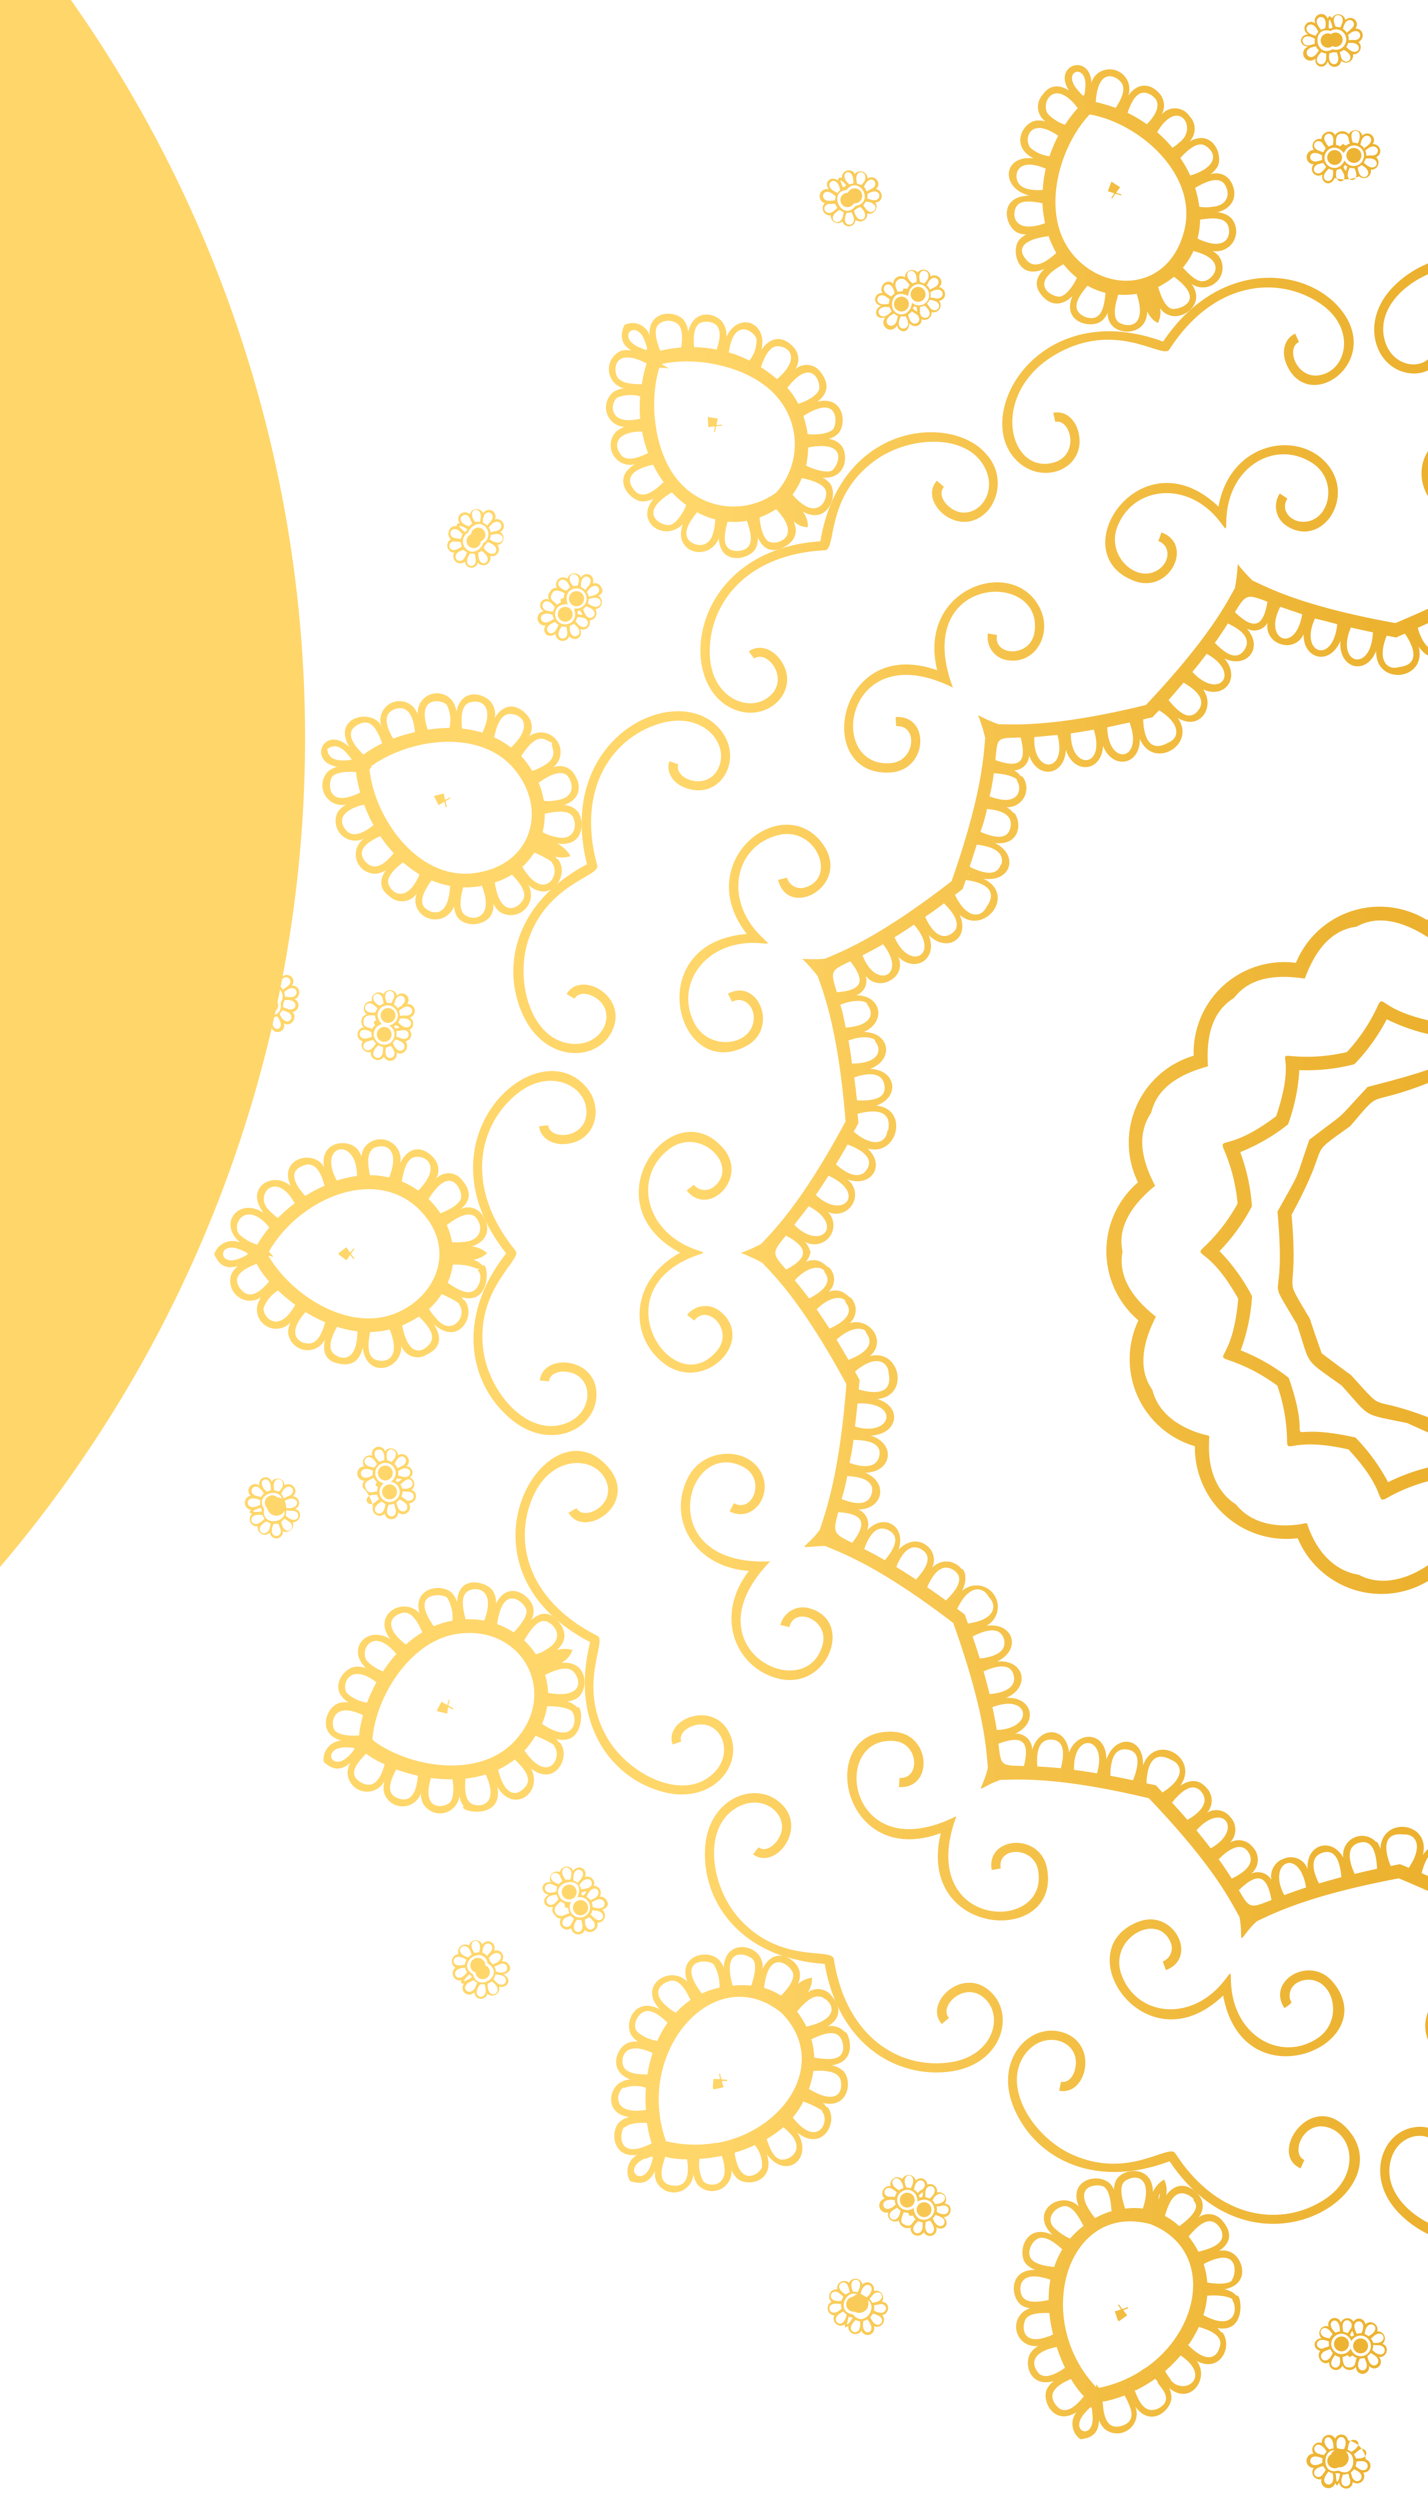 <svg xmlns="http://www.w3.org/2000/svg" xmlns:xlink="http://www.w3.org/1999/xlink" viewBox="0 0 200 350"><defs><style>.cls-1{isolation:isolate;}.cls-2{mix-blend-mode:screen;}.cls-3{fill:url(#linear-gradient);}.cls-4{fill:url(#linear-gradient-2);}.cls-5{fill:url(#linear-gradient-3);}.cls-6{fill:url(#linear-gradient-4);}.cls-7{fill:url(#linear-gradient-5);}.cls-8{fill:url(#linear-gradient-6);}.cls-9{fill:url(#linear-gradient-7);}.cls-10{fill:url(#linear-gradient-8);}.cls-11{fill:url(#linear-gradient-9);}.cls-12{fill:url(#linear-gradient-10);}.cls-13{fill:url(#linear-gradient-11);}.cls-14{fill:url(#linear-gradient-12);}.cls-15{fill:url(#linear-gradient-13);}.cls-16{fill:url(#linear-gradient-14);}.cls-17{fill:url(#linear-gradient-15);}.cls-18{fill:url(#linear-gradient-16);}.cls-19{fill:url(#linear-gradient-17);}.cls-20{fill:url(#linear-gradient-18);}.cls-21{fill:url(#linear-gradient-19);}.cls-22{fill:url(#linear-gradient-20);}.cls-23{fill:url(#linear-gradient-21);}.cls-24{fill:url(#linear-gradient-22);}.cls-25{fill:url(#linear-gradient-23);}.cls-26{fill:url(#linear-gradient-24);}.cls-27{fill:url(#linear-gradient-25);}.cls-28{fill:url(#linear-gradient-26);}.cls-29{fill:url(#linear-gradient-27);}.cls-30{fill:url(#linear-gradient-28);}.cls-31{fill:url(#linear-gradient-29);}.cls-32{fill:url(#linear-gradient-30);}.cls-33{fill:url(#linear-gradient-31);}.cls-34{fill:url(#linear-gradient-32);}.cls-35{fill:url(#linear-gradient-33);}.cls-36{fill:url(#linear-gradient-34);}.cls-37{fill:url(#linear-gradient-35);}.cls-38{fill:url(#linear-gradient-36);}.cls-39{fill:url(#linear-gradient-37);}.cls-40{fill:url(#linear-gradient-38);}.cls-41{fill:url(#linear-gradient-39);}.cls-42{fill:url(#linear-gradient-40);}.cls-43{fill:url(#linear-gradient-41);}.cls-44{fill:url(#linear-gradient-42);}.cls-45{fill:url(#linear-gradient-43);}.cls-46{fill:url(#linear-gradient-44);}.cls-47{fill:url(#linear-gradient-45);}.cls-48{fill:url(#linear-gradient-46);}.cls-49{fill:url(#linear-gradient-47);}.cls-50{fill:url(#linear-gradient-48);}.cls-51{fill:url(#linear-gradient-49);}.cls-52{fill:url(#linear-gradient-50);}.cls-53{fill:url(#linear-gradient-51);}.cls-54{fill:url(#linear-gradient-52);}.cls-55{fill:url(#linear-gradient-53);}.cls-56{fill:url(#linear-gradient-54);}.cls-57{fill:url(#linear-gradient-55);}.cls-58{fill:url(#linear-gradient-56);}.cls-59{fill:url(#linear-gradient-57);}.cls-60{fill:url(#linear-gradient-58);}.cls-61{fill:url(#linear-gradient-59);}.cls-62{fill:url(#linear-gradient-60);}.cls-63{fill:url(#linear-gradient-61);}.cls-64{fill:url(#linear-gradient-62);}.cls-65{fill:url(#linear-gradient-63);}.cls-66{fill:url(#linear-gradient-64);}.cls-67{fill:url(#linear-gradient-65);}.cls-68{fill:url(#linear-gradient-66);}.cls-69{fill:url(#linear-gradient-67);}.cls-70{fill:url(#linear-gradient-68);}.cls-71{fill:url(#linear-gradient-69);}.cls-72{fill:url(#linear-gradient-70);}.cls-73{fill:url(#linear-gradient-71);}.cls-74{fill:url(#linear-gradient-72);}.cls-75{fill:url(#linear-gradient-73);}.cls-76{fill:url(#linear-gradient-74);}.cls-77{fill:url(#linear-gradient-75);}</style><linearGradient id="linear-gradient" x1="-3568.36" y1="5.61" x2="-3810.51" y2="5.61" gradientTransform="matrix(-1, 0, 0, 1, -3523.71, 0)" gradientUnits="userSpaceOnUse"><stop offset="0.22" stop-color="#ffd66a"/><stop offset="0.3" stop-color="#facc5a"/><stop offset="0.46" stop-color="#f2bd41"/><stop offset="0.62" stop-color="#ecb230"/><stop offset="0.79" stop-color="#e9ab25"/><stop offset="1" stop-color="#e8a922"/></linearGradient><linearGradient id="linear-gradient-2" x1="-3568.35" y1="27.72" x2="-3810.51" y2="27.72" xlink:href="#linear-gradient"/><linearGradient id="linear-gradient-3" x1="-3568.35" y1="75.31" x2="-3810.51" y2="75.31" xlink:href="#linear-gradient"/><linearGradient id="linear-gradient-4" x1="-3568.35" y1="140.14" x2="-3810.52" y2="140.14" xlink:href="#linear-gradient"/><linearGradient id="linear-gradient-5" x1="-3568.35" y1="210.99" x2="-3810.51" y2="210.99" xlink:href="#linear-gradient"/><linearGradient id="linear-gradient-6" x1="-3568.35" y1="275.64" x2="-3810.52" y2="275.64" xlink:href="#linear-gradient"/><linearGradient id="linear-gradient-7" x1="-3568.35" y1="322.9" x2="-3810.51" y2="322.9" xlink:href="#linear-gradient"/><linearGradient id="linear-gradient-8" x1="-3568.36" y1="344.6" x2="-3810.51" y2="344.6" xlink:href="#linear-gradient"/><linearGradient id="linear-gradient-9" x1="-3568.35" y1="211.05" x2="-3810.51" y2="211.05" xlink:href="#linear-gradient"/><linearGradient id="linear-gradient-10" x1="-3568.35" y1="322.85" x2="-3810.51" y2="322.85" xlink:href="#linear-gradient"/><linearGradient id="linear-gradient-11" x1="-3568.35" y1="275.65" x2="-3810.51" y2="275.65" xlink:href="#linear-gradient"/><linearGradient id="linear-gradient-12" x1="-3568.36" y1="5.56" x2="-3810.51" y2="5.56" xlink:href="#linear-gradient"/><linearGradient id="linear-gradient-13" x1="-3568.35" y1="344.64" x2="-3810.51" y2="344.64" xlink:href="#linear-gradient"/><linearGradient id="linear-gradient-14" x1="-3568.35" y1="27.77" x2="-3810.51" y2="27.77" xlink:href="#linear-gradient"/><linearGradient id="linear-gradient-15" x1="-3568.35" y1="140.09" x2="-3810.51" y2="140.09" xlink:href="#linear-gradient"/><linearGradient id="linear-gradient-16" x1="-3568.35" y1="75.31" x2="-3810.51" y2="75.31" xlink:href="#linear-gradient"/><linearGradient id="linear-gradient-17" x1="-3568.35" y1="22.05" x2="-3810.51" y2="22.05" xlink:href="#linear-gradient"/><linearGradient id="linear-gradient-18" x1="-3568.36" y1="328.42" x2="-3810.51" y2="328.42" xlink:href="#linear-gradient"/><linearGradient id="linear-gradient-19" x1="-3568.36" y1="309.35" x2="-3810.5" y2="309.35" xlink:href="#linear-gradient"/><linearGradient id="linear-gradient-20" x1="-3568.35" y1="267.06" x2="-3810.5" y2="267.06" xlink:href="#linear-gradient"/><linearGradient id="linear-gradient-21" x1="-3568.35" y1="208.86" x2="-3810.52" y2="208.86" xlink:href="#linear-gradient"/><linearGradient id="linear-gradient-22" x1="-3568.35" y1="144.81" x2="-3810.51" y2="144.81" xlink:href="#linear-gradient"/><linearGradient id="linear-gradient-23" x1="-3568.35" y1="85.99" x2="-3810.51" y2="85.99" xlink:href="#linear-gradient"/><linearGradient id="linear-gradient-24" x1="-3568.35" y1="42.57" x2="-3810.52" y2="42.57" xlink:href="#linear-gradient"/><linearGradient id="linear-gradient-25" x1="-3568.35" y1="41.21" x2="-3810.51" y2="41.21" xlink:href="#linear-gradient"/><linearGradient id="linear-gradient-26" x1="-3568.35" y1="21.76" x2="-3810.51" y2="21.76" xlink:href="#linear-gradient"/><linearGradient id="linear-gradient-27" x1="-3568.35" y1="328.15" x2="-3810.51" y2="328.15" xlink:href="#linear-gradient"/><linearGradient id="linear-gradient-28" x1="-3568.35" y1="308.01" x2="-3810.52" y2="308.01" xlink:href="#linear-gradient"/><linearGradient id="linear-gradient-29" x1="-3568.36" y1="264.88" x2="-3810.49" y2="264.88" xlink:href="#linear-gradient"/><linearGradient id="linear-gradient-30" x1="-3568.35" y1="206.22" x2="-3810.5" y2="206.22" xlink:href="#linear-gradient"/><linearGradient id="linear-gradient-31" x1="-3568.35" y1="142.17" x2="-3810.5" y2="142.17" xlink:href="#linear-gradient"/><linearGradient id="linear-gradient-32" x1="-3568.35" y1="83.8" x2="-3810.51" y2="83.8" xlink:href="#linear-gradient"/><linearGradient id="linear-gradient-33" x1="-3568.35" y1="21.85" x2="-3810.51" y2="21.85" xlink:href="#linear-gradient"/><linearGradient id="linear-gradient-34" x1="-3568.35" y1="41.97" x2="-3810.51" y2="41.97" xlink:href="#linear-gradient"/><linearGradient id="linear-gradient-35" x1="-3568.35" y1="207.61" x2="-3810.51" y2="207.61" xlink:href="#linear-gradient"/><linearGradient id="linear-gradient-36" x1="-3568.35" y1="84.9" x2="-3810.51" y2="84.9" xlink:href="#linear-gradient"/><linearGradient id="linear-gradient-37" x1="-3568.35" y1="328.34" x2="-3810.51" y2="328.34" xlink:href="#linear-gradient"/><linearGradient id="linear-gradient-38" x1="-3568.35" y1="143.45" x2="-3810.5" y2="143.45" xlink:href="#linear-gradient"/><linearGradient id="linear-gradient-39" x1="-3568.35" y1="308.64" x2="-3810.51" y2="308.64" xlink:href="#linear-gradient"/><linearGradient id="linear-gradient-40" x1="-3568.35" y1="265.98" x2="-3810.51" y2="265.98" xlink:href="#linear-gradient"/><linearGradient id="linear-gradient-41" x1="-3568.35" y1="175.03" x2="-3810.51" y2="175.03" xlink:href="#linear-gradient"/><linearGradient id="linear-gradient-42" x1="-3568.35" y1="175.03" x2="-3810.51" y2="175.03" xlink:href="#linear-gradient"/><linearGradient id="linear-gradient-43" x1="-3568.35" y1="175.03" x2="-3810.51" y2="175.03" xlink:href="#linear-gradient"/><linearGradient id="linear-gradient-44" x1="-3568.35" y1="52.53" x2="-3810.51" y2="52.53" xlink:href="#linear-gradient"/><linearGradient id="linear-gradient-45" x1="-3568.35" y1="80.13" x2="-3810.51" y2="80.13" xlink:href="#linear-gradient"/><linearGradient id="linear-gradient-46" x1="-3568.35" y1="123.46" x2="-3810.51" y2="123.46" xlink:href="#linear-gradient"/><linearGradient id="linear-gradient-47" x1="-3568.35" y1="175.41" x2="-3810.51" y2="175.41" xlink:href="#linear-gradient"/><linearGradient id="linear-gradient-48" x1="-3568.35" y1="227.17" x2="-3810.51" y2="227.17" xlink:href="#linear-gradient"/><linearGradient id="linear-gradient-49" x1="-3568.35" y1="297.81" x2="-3810.51" y2="297.81" xlink:href="#linear-gradient"/><linearGradient id="linear-gradient-50" x1="-3568.35" y1="321.08" x2="-3810.51" y2="321.08" xlink:href="#linear-gradient"/><linearGradient id="linear-gradient-51" x1="-3568.35" y1="46.12" x2="-3810.51" y2="46.12" xlink:href="#linear-gradient"/><linearGradient id="linear-gradient-52" x1="-3568.35" y1="59.4" x2="-3810.52" y2="59.4" xlink:href="#linear-gradient"/><linearGradient id="linear-gradient-53" x1="-3568.35" y1="112.03" x2="-3810.49" y2="112.03" xlink:href="#linear-gradient"/><linearGradient id="linear-gradient-54" x1="-3568.35" y1="175.53" x2="-3810.52" y2="175.53" xlink:href="#linear-gradient"/><linearGradient id="linear-gradient-55" x1="-3568.35" y1="238.94" x2="-3810.51" y2="238.94" xlink:href="#linear-gradient"/><linearGradient id="linear-gradient-56" x1="-3568.36" y1="291.35" x2="-3810.5" y2="291.35" xlink:href="#linear-gradient"/><linearGradient id="linear-gradient-57" x1="-3568.36" y1="323.78" x2="-3810.5" y2="323.78" xlink:href="#linear-gradient"/><linearGradient id="linear-gradient-58" x1="-3568.36" y1="26.6" x2="-3810.51" y2="26.6" xlink:href="#linear-gradient"/><linearGradient id="linear-gradient-59" x1="-3568.35" y1="27.77" x2="-3810.51" y2="27.77" xlink:href="#linear-gradient"/><linearGradient id="linear-gradient-60" x1="-3568.35" y1="113.24" x2="-3810.51" y2="113.24" xlink:href="#linear-gradient"/><linearGradient id="linear-gradient-61" x1="-3568.35" y1="61.01" x2="-3810.51" y2="61.01" xlink:href="#linear-gradient"/><linearGradient id="linear-gradient-62" x1="-3568.35" y1="322.72" x2="-3810.51" y2="322.72" xlink:href="#linear-gradient"/><linearGradient id="linear-gradient-63" x1="-3568.35" y1="278.95" x2="-3810.51" y2="278.95" xlink:href="#linear-gradient"/><linearGradient id="linear-gradient-64" x1="-3568.35" y1="175.55" x2="-3810.51" y2="175.55" xlink:href="#linear-gradient"/><linearGradient id="linear-gradient-65" x1="-3568.35" y1="237.69" x2="-3810.51" y2="237.69" xlink:href="#linear-gradient"/><linearGradient id="linear-gradient-66" x1="-3568.35" y1="94.84" x2="-3810.51" y2="94.84" xlink:href="#linear-gradient"/><linearGradient id="linear-gradient-67" x1="-3568.35" y1="131.4" x2="-3810.51" y2="131.4" xlink:href="#linear-gradient"/><linearGradient id="linear-gradient-68" x1="-3568.35" y1="175.32" x2="-3810.51" y2="175.32" xlink:href="#linear-gradient"/><linearGradient id="linear-gradient-69" x1="-3568.35" y1="219.37" x2="-3810.51" y2="219.37" xlink:href="#linear-gradient"/><linearGradient id="linear-gradient-70" x1="-3568.35" y1="255.66" x2="-3810.51" y2="255.66" xlink:href="#linear-gradient"/><linearGradient id="linear-gradient-71" x1="-3568.35" y1="278.3" x2="-3810.51" y2="278.3" xlink:href="#linear-gradient"/><linearGradient id="linear-gradient-72" x1="-3568.35" y1="283.1" x2="-3810.51" y2="283.1" xlink:href="#linear-gradient"/><linearGradient id="linear-gradient-73" x1="-3568.35" y1="66.9" x2="-3810.51" y2="66.9" xlink:href="#linear-gradient"/><linearGradient id="linear-gradient-74" x1="-3568.35" y1="72" x2="-3810.51" y2="72" xlink:href="#linear-gradient"/><linearGradient id="linear-gradient-75" x1="-3568.35" y1="175.01" x2="-3810.51" y2="175.01" xlink:href="#linear-gradient"/></defs><title>side</title><g class="cls-1"><g id="Layer_1" data-name="Layer 1"><g class="cls-2"><path class="cls-3" d="M186.6,6.45a1,1,0,1,1-.18-1.67,1,1,0,1,1,.18,1.67Z"/><path class="cls-4" d="M120.67,27.82a1,1,0,0,1-1.07.63,1,1,0,1,1-.85-1.45A1,1,0,0,1,120.67,27.82Z"/><path class="cls-5" d="M67.34,75.8a1,1,0,1,1-1.36-1,1,1,0,1,1,1.36,1Z"/><path class="cls-6" d="M38.6,141.52a179.07,179.07,0,1,1,.26-1.21A1,1,0,0,1,38.6,141.52Z"/><path class="cls-7" d="M38.82,209.61a1.3,1.3,0,1,1-1.38,1.56A1,1,0,0,1,38.82,209.61Z"/><path class="cls-8" d="M67.23,274.15a1,1,0,0,1,.73,1,1,1,0,1,1-1.35,1A1,1,0,0,1,67.23,274.15Z"/><path class="cls-9" d="M119.44,321.56a1.3,1.3,0,1,1,.24,2.07A1,1,0,0,1,119.44,321.56Z"/><path class="cls-10" d="M186.41,343.63a1.29,1.29,0,1,1,1.06,1.79A1,1,0,0,1,186.41,343.63Z"/><path class="cls-11" d="M35.19,211.38a1.68,1.68,0,0,0-.27.33,2,2,0,0,0,.39.23,1,1,0,0,0,.8,1.74,1,1,0,0,0,1.69.89.91.91,0,0,0,1.81-.21A1,1,0,0,0,41,213.11a1,1,0,0,0,.85-1.56,1.06,1.06,0,0,0-.5-.29.94.94,0,0,0-.35-1.79.87.87,0,0,0,.1-1.37.93.93,0,0,0-1.23-.15,1,1,0,0,0-1.82-.52.9.9,0,1,0-1.71.57.93.93,0,0,0-1.23,1.4A1,1,0,0,0,35.19,211.38Zm1.82-.12c-1.61-2.21,3-3.47,2.51-.54C41.14,213.16,36.48,214,37,211.27Zm-.35.34a3.62,3.62,0,0,1-.78.08c-.56,0-.55-.13-.07-.33a3.59,3.59,0,0,1,.72-.25,1.73,1.73,0,0,0,.1.24A1.61,1.61,0,0,0,36.66,211.61Zm-.16-3.12a3.07,3.07,0,0,1,.46.62,1.86,1.86,0,0,0-.39.47,2.75,2.75,0,0,1-.4-.07,2.29,2.29,0,0,0-.39-.11C34.58,208.86,35.61,207.48,36.5,208.48Zm1.43.17a1.81,1.81,0,0,0-.57.18C35.47,207.22,38.07,206,37.93,208.66Zm1.57-.4s0,.09-.07.13a2.49,2.49,0,0,1-.42.48,1.59,1.59,0,0,0-.59-.21C37.89,206.37,40.17,206.92,39.51,208.26Zm.94,1.18a4.92,4.92,0,0,0-.68.35,2.45,2.45,0,0,0-.29-.54s-.06,0-.09-.08C40.3,207,41.89,208.81,40.45,209.44Zm-.34,1.68a4.72,4.72,0,0,0-.21-1C41.82,209,42.42,211.37,40.11,211.12ZM40,212.18a2.48,2.48,0,0,0,.1-.72,3.65,3.65,0,0,0,.78.05C42.48,211.5,41.77,213.84,40,212.18Zm-.64.88a1.48,1.48,0,0,0,.44-.43,3.32,3.32,0,0,1,.66.38C41.75,213.92,39.82,215.37,39.38,213.06Zm-1,.26a1.64,1.64,0,0,0,.52,0l.08,0a3.4,3.4,0,0,1,.3.69C39.76,215.45,37.29,215.51,38.34,213.32Zm-1-.34a1.76,1.76,0,0,0,.54.29,3.47,3.47,0,0,1-.16.74C37.24,215.51,35.22,214.13,37.32,213Zm-.6-.9a1.71,1.71,0,0,0,.29.53,4,4,0,0,1-.59.53C35.16,214.08,34.35,211.79,36.71,212.09Zm-1-2.28a3.28,3.28,0,0,1,.69.21,1.6,1.6,0,0,0,0,.65C34.38,211.84,34.17,209.47,35.69,209.8Z"/><path class="cls-12" d="M116.86,324.15a1,1,0,0,0,1.46,1.27,1.57,1.57,0,0,0,.07.44,1.52,1.52,0,0,0,.43-.24,1,1,0,0,0,1.84.68.92.92,0,0,0,1.73-.64,1,1,0,0,0,1.26-1.45s-.09,0-.13-.08a1,1,0,0,0,.67-1.58,1,1,0,0,0-.66-.3,1,1,0,0,0-1.16-1.5.94.94,0,0,0-1.58-.93,1,1,0,0,0-1.88-.23,1,1,0,0,0-1.65.93,1,1,0,0,0-.8,1.74A1,1,0,0,0,116.86,324.15Zm3.87-2.36c2.83.23.53,4.47-1.28,2.22C116.71,323.67,118.92,319.49,120.73,321.79Zm-3.16-.72a3.63,3.63,0,0,1,.56.49,1.63,1.63,0,0,0-.28.56C115.53,322.42,116.3,320.12,117.57,321.06Zm1.44-.13a1.89,1.89,0,0,0-.54.29c-1.39-.75-1-1.66-.35-1.68S118.91,320.47,119,320.93Zm1.39-.7a4,4,0,0,1-.29.68,1.7,1.7,0,0,0-.63-.08C118.49,318.71,120.9,318.73,120.4,320.23Zm1,1.39a1.73,1.73,0,0,0-.48-.17,1.65,1.65,0,0,0-.38-.34C121,318.87,123.16,320.08,121.4,321.62Zm.76.76a1.77,1.77,0,0,0-.18-.33,1.73,1.73,0,0,0-.19-.15,3.76,3.76,0,0,1,.45-.61C123.29,320.1,124.54,322.19,122.17,322.38Zm.24,1.08a1.56,1.56,0,0,0,0-.74,5.2,5.2,0,0,0,.71-.12C124.6,322.26,124.39,324.63,122.4,323.47Zm-.52.94a1.89,1.89,0,0,0,.36-.5,3.59,3.59,0,0,1,.71.24C124.4,324.76,122.81,326.62,121.89,324.41Zm-.95.52a1.83,1.83,0,0,0,.55-.22C123.2,326.83,120.39,327.33,120.94,324.93Zm-1.1-.13a1.57,1.57,0,0,0,.62.17,3.33,3.33,0,0,1,0,.73C120.31,327.26,118.1,326.34,119.84,324.81Zm-1.12.15c0-.13.05-.2.08-.3s0-.15.06-.23,0-.09,0-.13v0c.28.16.48.2.38.08a1.76,1.76,0,0,0,.19.15,3.6,3.6,0,0,1-.45.62C118.64,325.55,118.55,325.46,118.72,325Zm-1.23-.95a3.56,3.56,0,0,1,.65-.39,2.45,2.45,0,0,0,.44.44C118.14,326.37,116.22,324.92,117.49,324Zm-.44-1.49a3.85,3.85,0,0,1,.76.07,1.77,1.77,0,0,0,0,.36,1.48,1.48,0,0,0,.09.25C116.19,324.82,115.49,322.52,117,322.52Z"/><path class="cls-13" d="M63.79,275.47a1,1,0,0,0,.83,1.77c-.14.34,0,.48.37.47a.94.94,0,0,0,1.46,1.19.91.91,0,0,0,1.8.21,1,1,0,0,0,1.65-1c1.15.37,1.94-1.06.61-1.7.71-.18,1.33-.7.63-1.52a1,1,0,0,0-.88-.31.94.94,0,0,0-1.07-1.47,1,1,0,0,0-.12-1,.92.92,0,0,0-1.51.15,1,1,0,0,0-1.89.12,1,1,0,0,0-1.45,1.22A1,1,0,0,0,63.79,275.47Zm4.53-.58c2.54,1.53-1.4,4.21-2.07,1.51C63.71,274.86,67.7,272.14,68.32,274.89Zm-2.58-2s.06.1.08.14a2.49,2.49,0,0,1,.23.63,2.39,2.39,0,0,0-.46.38,2.72,2.72,0,0,1-.71-.3l0,0C63.72,273,65,271.82,65.74,272.88Zm1.37.42a1.81,1.81,0,0,0-.63.13C65,271.46,67.79,270.92,67.12,273.31Zm1.54,0a4.55,4.55,0,0,0-.43.53,1.4,1.4,0,0,0-.65-.47C67.61,271.21,69.69,272.19,68.65,273.33ZM69,275a1.69,1.69,0,0,0-.34-.36,2.65,2.65,0,0,0-.19-.49C69.76,272.35,71.26,274.35,69,275Zm.45,1a1.8,1.8,0,0,0-.21-.71,4.15,4.15,0,0,0,.7-.27C71.32,274.39,71.64,276.78,69.42,276Zm-.29,1a1.67,1.67,0,0,0,.22-.56,3.72,3.72,0,0,1,.77.09C71.67,276.89,70.48,279,69.12,277.05Zm-.82.68a1.64,1.64,0,0,0,.48-.22s0,0,.05-.07a3.63,3.63,0,0,1,.56.51C70.45,279.12,68.23,280.15,68.3,277.74Zm-1.08.11a1.77,1.77,0,0,0,.61,0,3.51,3.51,0,0,1,.15.74C68.18,280.19,65.79,279.73,67.23,277.84Zm-.91-.57a1.72,1.72,0,0,0,.48.37,3.75,3.75,0,0,1-.32.72C65.7,279.73,64,278,66.32,277.27Zm-1.13-.3a3.53,3.53,0,0,1,.55-.5,2.39,2.39,0,0,0,.2.17c0,.09.09.14.13.22a3.74,3.74,0,0,1-.68.39C65,277.45,64.79,277.41,65.19,277Zm-.74-1.36a3.49,3.49,0,0,1,.65-.08,1.52,1.52,0,0,0,.3.61C64.08,278,62.93,275.92,64.45,275.6Zm.2-1.54a3.44,3.44,0,0,1,.65.37,1.72,1.72,0,0,0-.22.63,2.87,2.87,0,0,1-.46.12l-.16,0C63,275.3,63.4,273.49,64.66,274.06Z"/><path class="cls-14" d="M190.82,5.22a.94.94,0,0,0-1-1.21.9.9,0,0,0,0-1.19.93.93,0,0,0-1.39,0,1,1,0,0,0-1.87-.28,1.07,1.07,0,0,0-.21-.21l-.13-.1a2.13,2.13,0,0,0-.28.36.93.93,0,1,0-1.71.72.91.91,0,1,0-1,1.49c-1.24.06-1.48,1.61,0,1.73a1,1,0,1,0,1,1.66c-.19,1.13,1.24,1.69,1.75.4a.94.94,0,0,0,1.86-.08,1,1,0,0,0,1.66-.91,1,1,0,0,0,.76-1.73A1,1,0,0,0,190.82,5.22ZM188.17,6.5a1.43,1.43,0,0,1-1.53.39c-2.47,1.37-3.06-3.34-.28-2.55A1.42,1.42,0,0,1,188.17,6.5Zm.38.07a1.84,1.84,0,0,0,.28-.55C191.32,5.72,190.32,8.51,188.55,6.57ZM187.83,8a4.11,4.11,0,0,1-.17-.73,1.72,1.72,0,0,0,.55-.29C190.28,8.06,188.3,9.46,187.83,8Zm-1.63-.54a1.76,1.76,0,0,0,.49-.15,1.78,1.78,0,0,0,.51,0C188.19,9.45,185.71,9.63,186.2,7.42Zm-1.08-.15a1.77,1.77,0,0,0,.6.17,3.76,3.76,0,0,1,0,.76C185.58,9.75,183.33,8.81,185.12,7.26Zm-.78-.76a1.75,1.75,0,0,0,.2.33,1.75,1.75,0,0,0,.19.16,3.68,3.68,0,0,1-.45.61C183.24,8.78,182,6.71,184.34,6.51Zm-.19-1.07a1.7,1.7,0,0,0,0,.62,3.53,3.53,0,0,1-.72.23C181.92,6.63,182.13,4.22,184.15,5.43Zm.48-1a1.83,1.83,0,0,0-.34.52,3.36,3.36,0,0,1-.72-.24C182.12,4.12,183.71,2.28,184.63,4.46Zm1-.52a1.68,1.68,0,0,0-.59.22,3.52,3.52,0,0,1-.44-.61C183.77,2.2,186.12,1.66,185.59,3.94Zm.82-.8a3.92,3.92,0,0,1,.17.74,1.73,1.73,0,0,0-.25.08,1.73,1.73,0,0,0-.26,0,3.76,3.76,0,0,1,0-.76C186.12,2.67,186.23,2.58,186.41,3.14Zm1.55,0a3.93,3.93,0,0,1-.3.69,1.75,1.75,0,0,0-.61-.09C186,1.67,188.46,1.68,188,3.19Zm1,1.11a3.49,3.49,0,0,0-.39.32,1.74,1.74,0,0,0-.13-.21,1.76,1.76,0,0,0-.38-.32c.44-2.32,2.37-.87,1.1,0C189.09,4.2,189.07,4.24,189,4.3Zm.64,1.32a4,4,0,0,0-.75.05,1.66,1.66,0,0,0-.09-.74C190.49,3.33,191.19,5.63,189.63,5.62Z"/><path class="cls-15" d="M184,345.51a1,1,0,0,0,1.08,1.56,1,1,0,0,0,1.93.55,1.58,1.58,0,0,0,.23.36,1.55,1.55,0,0,0,.32-.42,1,1,0,0,0,1.49.7,1,1,0,0,0,.41-.79,1,1,0,0,0,1.46-1.32.94.94,0,0,0,.79-1.56,1,1,0,0,0-.43-.29,3,3,0,0,0-2.48-2.64.94.94,0,0,0-1.8-.25,1,1,0,0,0-1.87.6,1,1,0,0,0-1.17,1.5A1,1,0,0,0,184,345.51Zm1.35-2.9a3.57,3.57,0,0,1,.46.63,1.68,1.68,0,0,0-.37.47,2.74,2.74,0,0,1-.39-.07,2.31,2.31,0,0,0-.47-.14C183.44,342.95,184.45,341.62,185.32,342.62Zm2.37.7c2.68-.86,2.22,4-.26,2.55C184.72,346.73,185.27,341.85,187.69,343.32Zm-.94-.53a1.79,1.79,0,0,0-.59.15C184.32,341.33,186.88,340.12,186.75,342.79Zm1.49.1a1.78,1.78,0,0,0-.51,0,1.67,1.67,0,0,0-.48-.11C186.69,340.54,189.22,340.76,188.24,342.88Zm1,.39a1.85,1.85,0,0,0-.53-.3c.13-.46.1-1.43.87-1.39S190.65,342.5,189.25,343.27Zm.63.89a1.78,1.78,0,0,0-.28-.54c.83-.71,1.09-1,1.53-.62S191.42,344.34,189.88,344.16Zm.53,1.53-.19-.13a2.8,2.8,0,0,1-.39-.3,1.74,1.74,0,0,0,.12-.63,3.61,3.61,0,0,1,.72-.07C192.06,344.55,191.69,346.34,190.41,345.69Zm-1.05,1.1,0-.05a2.86,2.86,0,0,1-.18-.61,1.88,1.88,0,0,0,.44-.45,3.6,3.6,0,0,1,.65.38C191.38,346.85,190,348.11,189.36,346.78Zm-1.25-.36a1.64,1.64,0,0,0,.72-.14,3.46,3.46,0,0,0,.13.46c0,.1,0,.15.07.27C189.54,348.49,187.12,348.55,188.11,346.43Zm-1,.6c0-.12,0-.17,0-.26a3.67,3.67,0,0,0-.08-.52,1.65,1.65,0,0,0,.38,0,1.73,1.73,0,0,0,.25.07,3.54,3.54,0,0,1-.16.74C187.33,347.56,187.2,347.59,187.14,347Zm-1.51-.36a3.46,3.46,0,0,1,.46-.64,1.68,1.68,0,0,0,.56.22C187.22,348.56,184.83,348,185.63,346.66Zm-1-1.18a3.5,3.5,0,0,1,.72-.24,1.77,1.77,0,0,0,.34.51,2.69,2.69,0,0,1-.18.33,2.32,2.32,0,0,0-.29.41C184.36,347.37,183.42,346,184.63,345.49Zm-.12-1.55a3.45,3.45,0,0,1,.72.22s0,.05,0,.08a1.65,1.65,0,0,0,0,.52C183.19,346,183,343.6,184.5,343.94Z"/><path class="cls-16" d="M123.4,27.86a1,1,0,0,0-.73-1.4.87.87,0,0,0,.06-1.35A.93.93,0,0,0,121.5,25a1,1,0,0,0-1.79-.63,1.15,1.15,0,0,0-.13-.25,1,1,0,0,0-1.68.81c-.32-.16-.54,0-.54.34-.87-.71-2.08.15-1.28,1.24a1,1,0,0,0-.57,1.93,1,1,0,0,0,.85,1.7A1,1,0,0,0,118,31a.92.92,0,0,0,1.81-.25,1,1,0,0,0,1.65-.88,1,1,0,0,0,1.12-1.53A.89.89,0,0,0,123.4,27.86Zm-2.5.86a1.76,1.76,0,0,0,.34-.5c1.6.12,1.61,1.11,1,1.4S121.16,29.1,120.9,28.72Zm-1.07.11c-1.82,2.34-4-2-1.29-2.22C120.29,24.39,122.61,28.35,119.82,28.83Zm-.2.64a1.68,1.68,0,0,0,.39-.3,1.63,1.63,0,0,0,.44-.21C122.29,30.49,120.06,31.82,119.62,29.47Zm-1,.32a1.77,1.77,0,0,0,.61-.1,3.86,3.86,0,0,1,.31.7C120,31.88,117.58,31.93,118.58,29.79Zm-1-.39a1.71,1.71,0,0,0,.53.29,3.39,3.39,0,0,1-.16.75C117.49,31.94,115.47,30.56,117.58,29.4Zm-1.46-.86a2.3,2.3,0,0,0,.44,0,2.77,2.77,0,0,1,.39,0,1.74,1.74,0,0,0,.28.55,3.84,3.84,0,0,1-.57.51C115.6,30.37,114.87,28.84,116.12,28.54Zm.9-1.09a1.68,1.68,0,0,0-.11.58,3.51,3.51,0,0,1-.78.08C114.56,28.14,115.26,25.78,117,27.46Zm.64-.88a2.8,2.8,0,0,0-.41.45,4,4,0,0,1-.69-.4C115.29,25.73,117.21,24.25,117.66,26.58Zm.42-1.08a3.59,3.59,0,0,1,.39.52,3.53,3.53,0,0,0-.44.24,3.43,3.43,0,0,1-.24-.58C117.62,25.15,117.73,25.1,118.08,25.5Zm1.43.2a2.84,2.84,0,0,0-.59.13C117.07,24.21,119.67,23,119.52,25.7Zm1.57-.43s-.05.1-.08.14a2.46,2.46,0,0,1-.44.51,1.7,1.7,0,0,0-.56-.17C119.4,23.37,121.75,23.92,121.09,25.27Zm.94,1.19a4.83,4.83,0,0,0-.71.36,1.67,1.67,0,0,0-.26-.56s-.07,0-.1-.07C121.87,24,123.46,25.83,122,26.46Zm.12,1.55a3.6,3.6,0,0,1-.75-.23,1.74,1.74,0,0,0,.06-.62C123.47,25.94,123.68,28.34,122.15,28Z"/><path class="cls-17" d="M41.87,139.2a.94.94,0,0,0-1-1.21.9.9,0,0,0,0-1.19.93.93,0,0,0-1.39,0,1,1,0,0,0-1.88-.25,1,1,0,0,0-1.65.93,1,1,0,0,0-.74,1.78c-.44.1-.43.31-.19.54a1,1,0,0,0,0,2,.93.93,0,0,0,1.17,1.43,1,1,0,0,0,1.83.63.92.92,0,0,0,1.75-.59c1,.58,1.95-.77,1.21-1.6a.94.94,0,0,0,.27-1.79A.89.89,0,0,0,41.87,139.2Zm-2.47-.38a1.42,1.42,0,0,1-.1,1.57c.5,2.86-4.07,1.81-2.51-.53A1.42,1.42,0,0,1,39.4,138.82Zm-3.74.64a3.82,3.82,0,0,1,.76.07,1.71,1.71,0,0,0,0,.26,1.79,1.79,0,0,0-.1.24,3.76,3.76,0,0,1-.72-.24C35.12,139.59,35.08,139.46,35.66,139.46Zm4.74,1.83a2.17,2.17,0,0,0-.37-.13,2.57,2.57,0,0,1-.42-.2,1.7,1.7,0,0,0,.06-.48,1.77,1.77,0,0,0,.2-.47C41.82,139.77,41.75,141.56,40.4,141.29Zm-1.24.63a1.78,1.78,0,0,0,.37-.48,3.49,3.49,0,0,1,.71.24C41.7,142.3,40.07,144.17,39.16,141.92Zm-.94.55a1.74,1.74,0,0,0,.56-.22C40.47,144.35,37.68,144.85,38.22,142.47Zm-1.08-.15a1.75,1.75,0,0,0,.6.19,3.36,3.36,0,0,1,0,.73C37.59,144.8,35.36,143.87,37.14,142.32Zm-1.55-.58a2.25,2.25,0,0,0,.36-.1,2.75,2.75,0,0,1,.4-.07,1.87,1.87,0,0,0,.4.49,3.46,3.46,0,0,1-.45.6C35.41,143.67,34.36,142.28,35.59,141.74Zm.57-1.26a1.63,1.63,0,0,0,0,.63,3.35,3.35,0,0,1-.71.22C34,141.7,34.14,139.29,36.16,140.49Zm0-2.49a3.57,3.57,0,0,1,.56.49,1.66,1.66,0,0,0-.28.56C34.14,139.34,34.91,137.07,36.18,138Zm1.31-1a2.73,2.73,0,0,0,.1.39,2.23,2.23,0,0,1,0,.47,1.84,1.84,0,0,0-.56.29C35,137,36.92,135.78,37.49,137Zm1.52.17a4,4,0,0,1-.29.69,1.69,1.69,0,0,0-.62-.09C37.09,135.65,39.51,135.67,39,137.17Zm1.23.94a4.47,4.47,0,0,0-.59.48,1.74,1.74,0,0,0-.13-.22,1.78,1.78,0,0,0-.37-.31C39.58,135.74,41.51,137.21,40.24,138.11Zm.44,1.49a3.59,3.59,0,0,1-.75-.07,1.74,1.74,0,0,0-.1-.62C41.53,137.31,42.24,139.6,40.68,139.6Z"/><path class="cls-18" d="M70.07,74.48a1,1,0,0,0,.51-.77,1,1,0,0,0-1.25-1,1,1,0,0,0-.14-1,.92.92,0,0,0-1.51.15,1,1,0,0,0-1.88.15.94.94,0,0,0-1.41,1.24c-.33,0-.5.14-.4.44-1-.3-1.61,1.14-.84,1.82a1,1,0,0,0,.46,1.87,1,1,0,0,0,1.51,1.26.91.91,0,0,0,1.8.12,1,1,0,0,0,1.73-.94.94.94,0,0,0,1-1.51A1,1,0,0,0,70.07,74.48Zm-2-.6a1.43,1.43,0,0,1-.41,2.17c-.16.69-1.45,1.88-2.48.67a1.42,1.42,0,0,1,.4-2.17C65.78,73.84,67.07,72.67,68.11,73.88Zm-.35,2.81a1.62,1.62,0,0,0,.25-.42,1.71,1.71,0,0,0,.34-.36C70.62,76.59,69.11,78.7,67.76,76.7Zm-.8.7a1.77,1.77,0,0,0,.54-.28,3.52,3.52,0,0,1,.54.5C69.1,78.79,66.89,79.8,67,77.4Zm-1.45.74c0-.07.07-.12.11-.2a2.76,2.76,0,0,1,.27-.43,1.75,1.75,0,0,0,.61,0,4,4,0,0,1,.16.76C66.81,79.66,65,79.48,65.51,78.14Zm-1.2-.93.1,0a2.83,2.83,0,0,1,.54-.22v0a1.65,1.65,0,0,0,.5.33,4,4,0,0,1-.33.73C64.44,79.23,63.06,78,64.3,77.21Zm-.66-1.42a2.08,2.08,0,0,0,.59.06,2.74,2.74,0,0,1,.33.08,1.71,1.71,0,0,0,.15.59,3.47,3.47,0,0,1-.67.38C62.86,77.45,62.47,75.89,63.64,75.79Zm1.16-.93a1.76,1.76,0,0,0-.22.59,3.67,3.67,0,0,1-.75-.09C62.29,75.07,63.45,72.95,64.8,74.86Zm0-1.14a4.06,4.06,0,0,1,.69.39c0,.08-.11.13-.14.22a1.64,1.64,0,0,0-.18.19,3.8,3.8,0,0,1-.57-.52C64.2,73.6,64.25,73.5,64.76,73.72Zm1.39-.4a1.65,1.65,0,0,0-.46.37c-1.54-.44-1.34-1.42-.71-1.59C65.77,71.91,65.92,73,66.15,73.32Zm1-.23a1.77,1.77,0,0,0-.6,0C65,71.07,68,70.54,67.19,73.09Zm1.4.1a3.47,3.47,0,0,0-.32.4,1.75,1.75,0,0,0-.6-.4c-.06-2.39,2.14-1.35,1.08-.19C68.67,73.08,68.65,73.12,68.59,73.19Zm.9,1.16a3.65,3.65,0,0,0-.74.21h0a1.71,1.71,0,0,0-.26-.68C69.85,71.9,71,74,69.49,74.35Zm.77,1.43c-.37.46-1.31,0-1.65-.26a1.75,1.75,0,0,0,.16-.59C70.26,74.4,70.67,75.29,70.26,75.78Z"/><path class="cls-19" d="M186.25,21.26a1,1,0,0,1,1.35,1.58A1,1,0,0,1,186.25,21.26Z"/><path class="cls-20" d="M191.06,329.34a1,1,0,0,1-1-1.83A1,1,0,0,1,191.06,329.34Z"/><path class="cls-21" d="M129.34,308.32a1,1,0,0,1,.16,2.07A1,1,0,0,1,129.34,308.32Z"/><path class="cls-22" d="M81.66,266.08a1,1,0,0,1-.7,2A1,1,0,0,1,81.66,266.08Z"/><path class="cls-23" d="M55.28,208.11a1,1,0,0,1-1.44,1.51A1,1,0,0,1,55.28,208.11Z"/><path class="cls-24" d="M54.77,144.42a1,1,0,0,1-1.92.79A1,1,0,0,1,54.77,144.42Z"/><path class="cls-25" d="M80.2,86A1,1,0,0,1,78.12,86,1,1,0,0,1,80.2,86Z"/><path class="cls-26" d="M125.31,42.12a1,1,0,0,1,1.88.9A1,1,0,0,1,125.31,42.12Z"/><path class="cls-27" d="M128.51,42.25a1,1,0,0,1,.15-2.08A1,1,0,0,1,128.51,42.25Z"/><path class="cls-28" d="M189.12,22.68a1,1,0,0,1,1-1.84A1,1,0,0,1,189.12,22.68Z"/><path class="cls-29" d="M187.21,328.95a1,1,0,0,1,1.34-1.6A1,1,0,0,1,187.21,328.95Z"/><path class="cls-30" d="M128,307.56a1,1,0,0,1-1.87.91A1,1,0,0,1,128,307.56Z"/><path class="cls-31" d="M80.76,264.85a1,1,0,0,1-2.08.07A1,1,0,0,1,80.76,264.85Z"/><path class="cls-32" d="M53,205.83a1,1,0,0,1,1.93.78A1,1,0,0,1,53,205.83Z"/><path class="cls-33" d="M53.63,141.42a1,1,0,0,1,1.44,1.5A1,1,0,0,1,53.63,141.42Z"/><path class="cls-34" d="M80.39,82.82a1,1,0,0,1,.71,2A1,1,0,0,1,80.39,82.82Z"/><path class="cls-35" d="M193.3,21.36a1,1,0,0,0-1.05-1.19A.91.91,0,0,0,192.2,19a.93.93,0,0,0-1.4,0,1,1,0,0,0-1.88-.21,1.21,1.21,0,0,0-1.93.13c-.46-.92-1.9-.45-1.91.55A1,1,0,0,0,184,21a1,1,0,0,0,0,2,.94.94,0,0,0,1.22,1.42c-.3,1.18,1.14,1.85,1.7.5a5.12,5.12,0,0,0,3.44-.23,1,1,0,0,0,1.64-.94,1,1,0,0,0,.73-1.75A1,1,0,0,0,193.3,21.36Zm-2.39,1a1.43,1.43,0,0,1-2.59.11c-.95,1.93-3.05.86-2.8-.61.18-1.07,1.58-1.8,2.69-.43C189.25,19.31,191.61,20.73,190.91,22.32Zm-2.75-1.58,0,0h0l0,0Zm.33,3.17a1.65,1.65,0,0,1-.32-.62,1.72,1.72,0,0,0,.23-.23,1.71,1.71,0,0,0,.28.18A1.88,1.88,0,0,1,188.49,23.91ZM191,22.75a1.8,1.8,0,0,0,.27-.54C193.86,21.83,192.82,24.71,191,22.75Zm-.86.68a1.88,1.88,0,0,0,.54-.32c1.41.72,1,1.64.39,1.68S190.19,24,190.18,23.43Zm-1.36.71a3.38,3.38,0,0,1,.27-.67,1.58,1.58,0,0,0,.64.08C190.75,25.63,188.35,25.64,188.82,24.14Zm-1.61-.35a1.64,1.64,0,0,0,.57-.19C189.43,25.68,186.61,26.19,187.2,23.79Zm-1.07-.18a1.86,1.86,0,0,0,.59.19,3.68,3.68,0,0,1,0,.75C186.52,26.11,184.31,25.13,186.13,23.61ZM184.56,23a2.29,2.29,0,0,0,.41-.11,2.75,2.75,0,0,1,.39-.06,1.73,1.73,0,0,0,.38.5,3.65,3.65,0,0,1-.46.59C184.38,24.94,183.37,23.55,184.56,23Zm.62-1.26a1.79,1.79,0,0,0,0,.64,3.54,3.54,0,0,1-.7.2C183,22.93,183.19,20.53,185.18,21.77Zm0-1.74a2.15,2.15,0,0,0,.34.49,2.75,2.75,0,0,1,.15.3,1.71,1.71,0,0,0-.31.51,3.6,3.6,0,0,1-.76-.26C183.44,20.53,184.35,19.22,185.2,20Zm1.46.32a1.7,1.7,0,0,0-.56.2,3.64,3.64,0,0,1-.45-.65C184.87,18.53,187.26,18,186.65,20.35Zm2.46-.25a1.68,1.68,0,0,0-.59.32c-.6-.3-.27-.35-.82.1a1.69,1.69,0,0,0-.56-.21,3.85,3.85,0,0,1,0-.76c.07-.63.43-.82.74-.79C189.17,18.65,188.74,19.79,189.11,20.11Zm1,0a1.8,1.8,0,0,0-.62-.1,2.33,2.33,0,0,1-.15-.46l0-.09c-.23-1,.41-1.31.86-1S190.4,19.75,190.13,20.1Zm1.33.38a3.46,3.46,0,0,0-.38.33,1.69,1.69,0,0,0-.11-.19,1.67,1.67,0,0,0-.41-.3c.38-2.37,2.36-.94,1.1,0C191.56,20.38,191.53,20.41,191.46,20.47Zm.66,1.31a4.74,4.74,0,0,0-.73.05,1.61,1.61,0,0,0-.14-.72C192.93,19.47,193.69,21.76,192.12,21.78Z"/><path class="cls-36" d="M132.28,41.59a1,1,0,0,0-.77-1.39.87.87,0,0,0,.07-1.33.93.93,0,0,0-1.25-.14,1,1,0,0,0-1.81-.57,1,1,0,0,0-1.77.67,1.07,1.07,0,0,0-1.65.88c-.83-.81-2.08.31-1.52,1.31-1.11-.05-1.51,1.41-.2,1.8-1.15.53-.8,2.08.65,1.6a1,1,0,1,0,1.6,1.13c.26,1.13,1.75,1.18,1.71-.32.71.84,1.84.33,1.72-.54a1,1,0,0,0,1.42-1,1,1,0,0,0,1.06-1.57A1,1,0,0,0,132.28,41.59Zm-2,1.5a4,4,0,0,1-.46-.6,1.85,1.85,0,0,0,.36-.5C132.53,42.13,131.31,44.25,130.25,43.09Zm-2.57-.75c0,1.39-1.51,2.32-2.51,1.15-.63-.74-.19-3.17,2-2.05.06-1.51,1.6-2.22,2.51-1.15A1.44,1.44,0,0,1,127.68,42.34Zm-.84-1.47v0h0v0Zm1,2.3c0-.1.12-.17.14-.29a1.71,1.71,0,0,0,.32.06,1.85,1.85,0,0,1,.11.63s0,0,0,.06A2,2,0,0,1,127.85,43.17Zm1,.53s0-.07,0-.1a1.72,1.72,0,0,1,0-.64,1.65,1.65,0,0,0,.61-.19c1.22,1,.66,1.81,0,1.72C129.09,44.44,128.9,44.09,128.81,43.7Zm-1.62.3a1.62,1.62,0,0,0,.44-.39,3.9,3.9,0,0,1,.67.41C129.57,44.95,127.58,46.41,127.19,44Zm-1,.28a1.76,1.76,0,0,0,.6,0,3.62,3.62,0,0,1,.29.7C127.55,46.44,125.06,46.45,126.17,44.28Zm-1-.37a1.8,1.8,0,0,0,.5.33,3.73,3.73,0,0,1-.18.73C125,46.47,123,45,125.18,43.91Zm-.64-.88a1.73,1.73,0,0,0,.27.56,3.59,3.59,0,0,1-.57.49C123,45,122.2,42.7,124.54,43ZM124,41.47a2.19,2.19,0,0,0,.3.2,2.68,2.68,0,0,1,.32.26,1.75,1.75,0,0,0-.13.61,3.49,3.49,0,0,1-.74.06C122.38,42.59,122.76,40.88,124,41.47Zm1.31-.39a1.83,1.83,0,0,0-.46.43,3.68,3.68,0,0,1-.64-.39C122.94,40.19,124.88,38.76,125.29,41.09Zm1.62-1.75a3.49,3.49,0,0,1,.47.6,1.72,1.72,0,0,0-.32.5c-.7,0-.44-.19-.71.37a1.67,1.67,0,0,0-.63.07,3.34,3.34,0,0,1-.28-.68A.86.86,0,0,1,126.92,39.33Zm1.44.17a1.71,1.71,0,0,0-.55.18C125.73,38,128.64,36.84,128.36,39.5Zm1.58-.48s-.07.15-.11.2a2.37,2.37,0,0,1-.42.49,1.64,1.64,0,0,0-.55-.21C128.24,37.19,130.51,37.71,129.94,39Zm.95,1.19a5.06,5.06,0,0,0-.66.35,1.81,1.81,0,0,0-.3-.5s-.09,0-.13-.08C130.67,37.74,132.31,39.55,130.89,40.21Zm.15,1.55a4.13,4.13,0,0,0-.74-.1,1.71,1.71,0,0,0,0-.74C132.3,39.66,132.58,42.06,131,41.76Z"/><path class="cls-37" d="M58.06,208.86a1,1,0,0,0-.45-.27,1,1,0,0,0-.21-1.75c.7-.45.42-1.46-.5-1.58a.88.88,0,0,0,.08-1.37.93.93,0,0,0-1.25-.14,1,1,0,0,0-1.81-.57.94.94,0,0,0-1.78.61,1,1,0,0,0-1.14,1.5,1,1,0,0,0,.07,2,.91.91,0,0,0-.23,1,5.09,5.09,0,0,1,1.39,2.63,1,1,0,0,0,1.66,1,.94.94,0,0,0,1.46.61,1,1,0,0,0,.42-.78,1,1,0,0,0,1.5-1.29A1,1,0,0,0,58.06,208.86ZM55,207.23c-.27.27-.35.14.06.3a1.36,1.36,0,0,1,.57.39,1.42,1.42,0,0,1-2.13,1.88,1.47,1.47,0,0,1,.27-2.15,1.43,1.43,0,1,1,1.3-2.35A1.41,1.41,0,0,1,55,207.23Zm-1.85.57h0l0,0h0Zm2.42-.79a1.74,1.74,0,0,1,.69.1,1.7,1.7,0,0,1-.6.39,1.82,1.82,0,0,0-.24-.21A1.66,1.66,0,0,0,55.56,207Zm.14,4v0a2.88,2.88,0,0,1-.18-.67,2.05,2.05,0,0,0,.44-.42,3.9,3.9,0,0,1,.66.4C57.74,211.13,56.32,212.36,55.7,211Zm-1.24-.37a1.55,1.55,0,0,0,.73-.13,3.57,3.57,0,0,0,.12.47c0,.09,0,.14.07.26C55.85,212.73,53.45,212.74,54.46,210.64Zm-1-.43a2,2,0,0,0,.52.36,3.22,3.22,0,0,1-.17.69C53.33,212.75,51.34,211.32,53.48,210.21Zm-1.17-.92h0a2.77,2.77,0,0,1,.52,0,1.73,1.73,0,0,0,.26.56,3.52,3.52,0,0,1-.58.49C51.39,211.2,50.68,209.37,52.31,209.28Zm-.61-2.06.24-.13a3.53,3.53,0,0,0,.4-.21,1.61,1.61,0,0,0,.44.58c0,.07-.07.19-.2.44.21.17.29.26.35.31a1.78,1.78,0,0,0-.13.65c-.42-.2-1.28.56-1.62-.69C51.05,207.89,51.12,207.49,51.69,207.22Zm-.15-1.55a3.46,3.46,0,0,1,.71.21,1.62,1.62,0,0,0-.06.66C50.27,207.71,50,205.38,51.54,205.68Zm.79-1.34a3.92,3.92,0,0,1,.48.63,2.08,2.08,0,0,0-.36.47,2.73,2.73,0,0,1-.47-.07,2.26,2.26,0,0,0-.31-.08C50.38,204.8,51.41,203.34,52.33,204.34Zm1.46.1a1.75,1.75,0,0,0-.62.22c-1.21-1-.66-1.81,0-1.72S53.88,204,53.8,204.44Zm1.55-.42c0,.05-.08.15-.12.21a2.37,2.37,0,0,1-.39.45,1.52,1.52,0,0,0-.59-.22C53.68,202.21,55.91,202.73,55.35,204Zm1,1.2a4.79,4.79,0,0,0-.66.35,1.78,1.78,0,0,0-.29-.5s-.08-.05-.12-.09C56.1,202.76,57.72,204.56,56.3,205.22Zm.15,1.54a3.32,3.32,0,0,1-.73-.21,1.75,1.75,0,0,0,0-.61C57.73,204.66,58,207.07,56.45,206.76Zm-.16,1.64a1.48,1.48,0,0,0-.26-.57c.72-.62,1.06-.95,1.52-.56S57.81,208.6,56.29,208.4Zm.55,1.56a2.33,2.33,0,0,0-.31-.2,2.72,2.72,0,0,1-.34-.27,1.77,1.77,0,0,0,.15-.71,4.19,4.19,0,0,0,.73.05C58.43,208.83,58.06,210.54,56.84,210Z"/><path class="cls-38" d="M83.81,83.42c.53-.28.84-.74.22-1.46a.88.88,0,0,0-1-.26,1,1,0,0,0-.14-1,.93.93,0,0,0-1.52.16,1,1,0,0,0-1.89.17A1,1,0,0,0,78,82.31a.85.85,0,0,0-.95.53.92.92,0,0,0-.15,1.1.89.89,0,1,0-.73,1.63,1,1,0,0,0,.24,2c-.59.92.38,2,1.39,1.13a1,1,0,0,0,1.94.37c.68.86,2,.25,1.52-1a1,1,0,0,0,1.32-1.23,1,1,0,0,0,.79-1.56A1,1,0,0,0,83.81,83.42Zm-3.43,1.78c.78,1.94-1.32,2.85-2.3,1.71-.73-.86-.29-2.43,1.45-2.32-.79-2,1.33-2.84,2.29-1.71C82.56,83.75,82.12,85.31,80.38,85.21ZM79,84.2s0,0,0,0h0v0Zm1.88,1.37c.12,0,.19-.08.3-.11a1.88,1.88,0,0,1,.4.61l-.27,0a2.35,2.35,0,0,1-.4-.12A1.71,1.71,0,0,0,80.89,85.57Zm1.44.83h0c-.37-.23-.51-.84-.68-1.11a1.64,1.64,0,0,0,.42-.4c1.57.41,1.39,1.4.76,1.58A.59.59,0,0,1,82.33,86.4Zm-1.7.55a1.65,1.65,0,0,0,.25-.57,3.43,3.43,0,0,1,.74.1C83.16,86.82,81.95,88.91,80.64,87Zm-.8,1.38s0-.07,0-.1a2.83,2.83,0,0,1,0-.6,1.86,1.86,0,0,0,.53-.31,3.47,3.47,0,0,1,.55.52C81.78,88.89,80.16,89.76,79.83,88.33Zm-1.14-.64a1.69,1.69,0,0,0,.63.05,3.54,3.54,0,0,1,.13.73C79.62,90,77.25,89.55,78.7,87.69Zm-1.59-.31a2.24,2.24,0,0,0,.27-.13,2.75,2.75,0,0,1,.41-.16s0,0,0,0a1.82,1.82,0,0,0,.45.37,3.66,3.66,0,0,1-.32.66C77.24,89.37,75.92,88.14,77.11,87.38Zm.31-1.3a1.69,1.69,0,0,0,.17.57,4.15,4.15,0,0,1-.7.39C75.45,87.67,75.18,85.25,77.42,86.08Zm.29-1a1.7,1.7,0,0,0-.23.54,3.73,3.73,0,0,1-.78-.1C75.16,85.17,76.39,83,77.71,85.06Zm1.4-2a1.66,1.66,0,0,0-.13.63c-.59.21-.4,0-.44.67a1.68,1.68,0,0,0-.56.31c-.09-.49-1.31-.64-.57-1.69C77.68,82.4,78.73,82.79,79.11,83.11Zm.72-.81a1.81,1.81,0,0,0-.47.41C76.83,82,79.12,79.84,79.83,82.3ZM80.89,82a1.76,1.76,0,0,0-.62.07C78.59,80,81.83,79.68,80.89,82ZM82.44,82a4.33,4.33,0,0,0-.46.6,1.72,1.72,0,0,0-.62-.4C81.26,79.8,83.47,80.77,82.44,82Zm.76,1.35a5.74,5.74,0,0,0-.72.2,1.78,1.78,0,0,0-.29-.64C83.5,80.84,84.74,83,83.2,83.3ZM83,84.84a4,4,0,0,1-.66-.35,1.79,1.79,0,0,0,.09-.6C84.73,83,84.48,85.47,83,84.84Z"/><path class="cls-39" d="M191.71,331.18a.93.93,0,1,0,1.41-1.2,1,1,0,0,0,.94-1.56,1,1,0,0,0-.44-.28,1,1,0,0,0-.73-1.75,1,1,0,0,0-1.65-1,1.13,1.13,0,0,0-.2-.43.88.88,0,0,0-1.47.08,1,1,0,0,0-1.78.12.9.9,0,1,0-1.72.53,1,1,0,0,0-1,1.66c-1.3.17-1.19,1.55-.16,1.76-.66.84.31,2.18,1.27,1.6a.94.94,0,0,0,1.82.45,1.13,1.13,0,0,0,1.93.18A.91.91,0,1,0,191.71,331.18Zm-2.42-2.12c-.18-.35-.06-.33-.3,0a1.42,1.42,0,0,1-2.19,0c-1.31-1.53,1.3-3.62,2.48-1.31a1.44,1.44,0,0,1,2.59.09A1.42,1.42,0,0,1,189.3,329.06Zm.32-2.1a1.67,1.67,0,0,0-.28.17c-.07-.09-.17-.12-.25-.2a2.17,2.17,0,0,1,.32-.62,1.8,1.8,0,0,0,.14.33C189.59,326.8,189.61,326.91,189.62,327Zm-.53,2.48h0l0,0Zm1.37.76a1.72,1.72,0,0,0,.63-.1,3.5,3.5,0,0,1,.29.7C191.85,332.28,189.46,332.3,190.46,330.2Zm-2.4.12s0-.09,0-.13a1.16,1.16,0,0,1,0-.22,1.65,1.65,0,0,0,.65-.25c.06.05.16.13.32.29.24-.16.35-.21.41-.25a1.59,1.59,0,0,0,.61.35c-.32.37,0,1.47-1.2,1.31C188.33,331.48,188.1,330.85,188.06,330.32Zm-1.46,0a3.5,3.5,0,0,1,.4-.6,1.54,1.54,0,0,0,.62.26C188.13,332.14,185.85,331.67,186.61,330.31Zm-1-1.16a3.46,3.46,0,0,1,.73-.27,2.26,2.26,0,0,0,.34.51C185.78,331.61,184.15,329.8,185.58,329.15Zm-.15-1.55a3.39,3.39,0,0,1,.67.19,1.94,1.94,0,0,0,.05.64,2.68,2.68,0,0,1-.3.15,2.21,2.21,0,0,0-.58.2C184.13,328.93,184.16,327.35,185.43,327.61Zm.79-1.33a3.6,3.6,0,0,1,.42.53,1.4,1.4,0,0,0-.41.55C184,327.15,185.17,325.13,186.22,326.27Zm1.43.13h-.07a2.38,2.38,0,0,0-.54.16C185.21,325,187.77,323.78,187.65,326.41Zm1.59-.49a1.53,1.53,0,0,0-.3.45,2.23,2.23,0,0,1-.23.27,1.65,1.65,0,0,0-.56-.17C187.51,324.14,189.75,324.63,189.24,325.92Zm1.42.73a1.77,1.77,0,0,0-.63.09,3.47,3.47,0,0,1-.29-.69C189.29,324.55,191.68,324.55,190.67,326.65Zm1,.42a1.71,1.71,0,0,0-.53-.3,2.54,2.54,0,0,1,.1-.58v0C191.77,324.49,193.81,325.95,191.66,327.07Zm.65.9a1.92,1.92,0,0,0-.31-.56,4,4,0,0,1,.58-.49C193.84,326,194.59,328.27,192.3,328ZM192.2,329a1.59,1.59,0,0,0,.13-.72,4.25,4.25,0,0,0,.75.05C194.64,328.4,193.9,330.71,192.2,329Zm-.68.83a2,2,0,0,0,.44-.41,3.66,3.66,0,0,1,.66.41C193.89,330.79,191.9,332.25,191.52,329.87Z"/><path class="cls-40" d="M50.8,145.78a1,1,0,0,0,1.13,1.49,1,1,0,0,0,1.85.65.93.93,0,0,0,1.77-.56c1,.57,1.9-.75,1.24-1.59a.94.94,0,0,0,.57-1.56l-.06,0a1,1,0,0,0,.1-1.75,1,1,0,0,0,.65-.65A.94.94,0,0,0,57,140.58a.9.9,0,0,0,0-1.18.92.92,0,0,0-1.4,0,1,1,0,0,0-1.88-.22,1,1,0,0,0-1.63,1,1,1,0,0,0-.71,1.81,1.07,1.07,0,0,0-.42,1.83A1,1,0,0,0,50.8,145.78Zm1-3.64a3.33,3.33,0,0,1,.74.05,1.61,1.61,0,0,0,.14.61c-.06,0-.14.14-.36.32.13.26.17.38.21.44a1.72,1.72,0,0,0-.43.5c-.35-.32-1.4-.08-1.16-1.27C51,142.49,51.22,142.16,51.85,142.15Zm.6,3.09a1.46,1.46,0,0,1,1.11-1.85c-1.25-1.24-.38-2.57.69-2.63,1.46-.11,2.39,2.09.33,2.84A1.43,1.43,0,1,1,52.45,145.24Zm2.76-1.51a1.64,1.64,0,0,0,.24-.22c.5.25.66.38.4.45l-.06,0-.41,0A1.81,1.81,0,0,0,55.21,143.73Zm-2.27-.49v0h0l0,0Zm-.6-2.56a3.44,3.44,0,0,1,.58.5,1.74,1.74,0,0,0-.28.56C50.32,142.07,51.06,139.77,52.34,140.68Zm1.26-.9a4.11,4.11,0,0,1,.18.73,2,2,0,0,0-.54.31C51.14,139.72,53.1,138.29,53.6,139.78Zm1.55,0a3.81,3.81,0,0,1-.28.7,1.59,1.59,0,0,0-.62-.07C53.2,138.31,55.63,138.28,55.15,139.79Zm1,1.09a3.45,3.45,0,0,0-.39.33,1.62,1.62,0,0,0-.1-.19,1.77,1.77,0,0,0-.41-.32c.38-2.35,2.36-.93,1.1,0C56.3,140.78,56.28,140.82,56.2,140.88Zm.67,1.31a3.62,3.62,0,0,0-.77.07h0a1.73,1.73,0,0,0-.12-.72C57.68,139.86,58.45,142.16,56.87,142.19Zm-1,1a1.75,1.75,0,0,0,.23-.56C58.6,142.23,57.57,145.07,55.82,143.18Zm.56,2.25a2.23,2.23,0,0,0-.52-.18,2.66,2.66,0,0,1-.3-.15,1.77,1.77,0,0,0,0-.74,4.26,4.26,0,0,0,.75-.1C57.54,144,57.56,145.61,56.38,145.43ZM55,146a1.92,1.92,0,0,0,.34-.41s0-.06,0-.08a3.47,3.47,0,0,1,.7.25C57.54,146.44,55.92,148.27,55,146ZM54,147.26c0-.06,0-.12,0-.18a2.83,2.83,0,0,1,.07-.45,1.4,1.4,0,0,0,.65-.22,3.48,3.48,0,0,1,.38.56C55.77,148.17,54,148.71,54,147.26Zm-.95-.91a1.85,1.85,0,0,0,.57.22,3.55,3.55,0,0,1,0,.74C53.4,148.88,51.16,147.88,53,146.35Zm-1.64-.54a2.32,2.32,0,0,0,.48-.14,2.65,2.65,0,0,1,.4-.06,2.22,2.22,0,0,0,.36.48,3.53,3.53,0,0,1-.48.62C51.26,147.67,50.28,146.35,51.39,145.81Zm.62-1.3a1.52,1.52,0,0,0,.06.65,3.47,3.47,0,0,1-.72.21C49.85,145.68,50.06,143.34,52,144.5Z"/><path class="cls-41" d="M125.9,310.85a1.19,1.19,0,0,0,1.64,1,1,1,0,0,0,1.85.66.94.94,0,0,0,1.74-.7c1,.64,2.09-.47,1-1.42a1,1,0,0,0,.83-1.59,1,1,0,0,0-.64-.3,1,1,0,0,0-1.08-1.55,1,1,0,0,0-1.35-1.11,1,1,0,0,0-.24-.55.92.92,0,0,0-1.4,0,1,1,0,0,0-1.88-.22,1,1,0,0,0-1.64,1,1,1,0,0,0-.83,1.73,1,1,0,0,0,.49,1.94A1,1,0,0,0,125.9,310.85Zm-.2-3.19c.36-1.42,2.7-1.64,2.81.56,1.86-1,3,1.08,1.9,2.14-.78.76-2.34.52-2.43-1.23l-.25.13A1.42,1.42,0,0,1,125.7,307.66Zm1.95,2h0v0h0Zm1.17-2a1.68,1.68,0,0,0-.13-.28,1.92,1.92,0,0,1,.56-.47,1.69,1.69,0,0,1-.11.69A1.7,1.7,0,0,0,128.82,307.68Zm-4.26.31a3.21,3.21,0,0,1,.75.05,1.85,1.85,0,0,0,.13.61C123.75,310.32,123,308,124.57,308Zm.49-1.47a3.46,3.46,0,0,1,.56.46,1.61,1.61,0,0,0-.27.59,2.77,2.77,0,0,1-.33,0,2.3,2.3,0,0,0-.53,0C123.31,307.24,124,305.76,125.06,306.52Zm1.45-.14a1.67,1.67,0,0,0-.35.11,1.71,1.71,0,0,0-.2.17,3.29,3.29,0,0,1-.41-.24h0c-.92-.67-.55-1.4,0-1.44S126.52,305.84,126.51,306.38Zm1.06,0a1.75,1.75,0,0,0-.6-.1C125.86,304,128.84,304,127.57,306.34Zm1.55.21-.06,0a3.25,3.25,0,0,0-.53.45,1.69,1.69,0,0,0-.51-.49C128.39,304.18,130.38,305.61,129.12,306.55Zm1.1,1.23a1.76,1.76,0,0,0-.6-.18,4.14,4.14,0,0,1,0-.75C129.82,305.29,132,306.28,130.22,307.79Zm.74.77a1.81,1.81,0,0,0-.19-.36,1.7,1.7,0,0,0-.16-.14,2.43,2.43,0,0,1,.3-.49c0-.06.12-.12.16-.18C132.15,306.4,133.33,308.42,131,308.56Zm.23,1.09a1.43,1.43,0,0,0,0-.75,5,5,0,0,0,.72-.1C133.39,308.48,133.15,310.85,131.19,309.65Zm-.55.91a1.81,1.81,0,0,0,.37-.47,3.64,3.64,0,0,1,.71.25C133.16,311,131.52,312.82,130.64,310.56Zm-.94.48a2.19,2.19,0,0,0,.54-.19C132,313,129,313.53,129.7,311Zm-1.12-.08a1.55,1.55,0,0,0,.63.14,3.69,3.69,0,0,1,0,.76C129,313.39,126.85,312.45,128.58,311Zm-2-1.26a1.64,1.64,0,0,0,.62.06c0,.07.09.18.19.44.29,0,.42,0,.49-.06a1.65,1.65,0,0,0,.37.56c-.42.23-.56,1.31-1.59.71C126,311.19,126.26,310.49,126.57,309.7Zm-1.54-.23a3.4,3.4,0,0,1,.65-.41,1.78,1.78,0,0,0,.44.43C125.74,311.82,123.77,310.41,125,309.47Z"/><path class="cls-42" d="M76.85,265.27c-1.23.68-.48,2,.62,1.68a.88.88,0,0,0,.2,1.1,1,1,0,0,0,.9.54A1,1,0,0,0,80,269.94a1,1,0,0,0,1.93.23c.66.79,2,0,1.74-1a1,1,0,0,0,.65-1.81c.65-.21,1.16-.72.5-1.5a.88.88,0,0,0-.83-.31,1,1,0,0,0-.86-1.54.84.84,0,0,0,.11-.31,1,1,0,0,0-1.31-.93.94.94,0,0,0-.11-1,.93.93,0,0,0-1.52.16,1,1,0,0,0-1.89.16,1,1,0,0,0-1.26,1.42C75.68,263.36,75.59,265,76.85,265.27Zm4-1.42,0,0c.3.34.39.91,0,1.79a1.43,1.43,0,1,1-.22,2.69,1.46,1.46,0,0,1-.63-2.07,1.51,1.51,0,0,1-1.45-.48C77.14,264,79.94,262.87,80.88,263.85Zm-1.29,2.82h0v0h0S79.58,266.67,79.58,266.67Zm1.87-1.7a1.73,1.73,0,0,1,.69-.19,1.62,1.62,0,0,1-.38.59,1.75,1.75,0,0,0-.31-.08A1.69,1.69,0,0,0,81.45,265Zm-3-2.27a4,4,0,0,1,.33.68,1.46,1.46,0,0,0-.5.4C76.09,263.13,77.69,261.35,78.48,262.7Zm1.37.47a2.08,2.08,0,0,0-.58,0C77.57,261.11,80.78,260.69,79.85,263.17Zm1.39.07h0c-.11.14-.23.28-.28.37h0a1.84,1.84,0,0,0-.61-.35c-.15-2.45,2.12-1.45,1.08-.26C81.33,263.13,81.31,263.17,81.25,263.25Zm.93,1.14a3.49,3.49,0,0,1-.72.1,1.46,1.46,0,0,0-.27-.57C82.49,261.95,83.72,264,82.18,264.38Zm.5,1.57a1.66,1.66,0,0,0-.46-.4C83.09,263.08,85.11,265.27,82.68,266Zm.38,1a1.87,1.87,0,0,0-.13-.6,3.46,3.46,0,0,1,.66-.36C85,265.39,85.29,267.79,83.06,267Zm.38,1.72a2.23,2.23,0,0,0-.44-.4,2.79,2.79,0,0,1-.21-.25,1.71,1.71,0,0,0,.24-.58,3.43,3.43,0,0,1,.74.1C85,267.82,84.43,269.29,83.44,268.68Zm-1.43.77a2.27,2.27,0,0,0,0-.31,2.79,2.79,0,0,1,0-.42,1.81,1.81,0,0,0,.56-.32,3.76,3.76,0,0,1,.53.5C83.92,269.93,82.36,270.8,82,269.45Zm-1.54,0a2.24,2.24,0,0,0,.16-.31,2.73,2.73,0,0,1,.23-.36,1.74,1.74,0,0,0,.6,0,3.59,3.59,0,0,1,.15.79C81.74,270.9,80,270.71,80.46,269.43Zm-1.17-1,.1,0a2.77,2.77,0,0,1,.59-.23,1.7,1.7,0,0,0,.45.38,3.79,3.79,0,0,1-.34.72C79.38,270.46,78,269.18,79.29,268.43ZM78,266.73a3.56,3.56,0,0,1,.55-.53,1.81,1.81,0,0,0,.54.32c0,.08,0,.2,0,.48.31.08.43.14.5.15a1.66,1.66,0,0,0,.17.69,3.59,3.59,0,0,0-.48.18l-.26.09A.86.86,0,0,1,78,266.73Zm-.77-1.35a3.5,3.5,0,0,1,.75-.1,1.7,1.7,0,0,0,.25.56C76.95,267.83,75.72,265.73,77.26,265.38Zm.18-1.54a3.36,3.36,0,0,1,.61.32,2,2,0,0,0-.07.63C75.74,265.65,76,263.22,77.44,263.84Z"/><path class="cls-43" d="M159.38,165.53a12.7,12.7,0,0,0,.06,19.32,12.7,12.7,0,0,0,7.91,17.62,12.81,12.81,0,0,0,14.4,12.88,12.7,12.7,0,0,0,18.39,5.91,12.67,12.67,0,0,0,19.2-2.08,12.68,12.68,0,0,0,16.7-9.71,12.69,12.69,0,0,0,11.31-15.66,12.69,12.69,0,0,0,4-18.91A12.7,12.7,0,0,0,247.23,156a12.72,12.72,0,0,0-11.4-15.59,12.7,12.7,0,0,0-16.76-9.61,12.69,12.69,0,0,0-19.22-2,12.68,12.68,0,0,0-18.35,6,12.69,12.69,0,0,0-14.32,13A12.68,12.68,0,0,0,159.38,165.53Zm2.41.5c-1.35-2.64-3-6.6-.56-10.25.45-1.76,1.67-4.78,7.95-6.49-.16-2.86-.07-7.29,3.66-9.58,1.09-1.4,3.48-3.71,9.9-2.7,1-2.62,2.9-6.71,7.24-7.27,1.53-.84,4.68-2,10.14,1.56,2.13-2.15,5.36-4.87,9.57-3.69,1.74-.11,5.08.1,8.63,5.55,2.76-1.08,6.88-2.29,10.24.52,2.68,1,4.79,3.29,5.63,8.58,3.87.18,7.41,1.16,9.15,4.64,2.73,2.61,2.64,6.44,1.65,10.13,3.47,1.76,6.31,4.1,6.47,8,.73,1.74,1.24,5.16-2.12,9.31-.62.77-.62.45,0,1.21,1.26,1.54,3.76,5.21,2.18,9.3-.06,1.9-1,5.21-5.72,7.64-.88.45-.75.16-.49,1.11.51,1.85,1.34,6.31-1.79,9.38-.82,1.71-3,4.37-8.34,4.65-1,.05-.75-.16-.9.82-.6,4-2.59,6.82-5.45,7.84-1.44,1.23-4.52,2.77-9.51.86-.92-.35-.62-.45-1.16.38-2.15,3.36-5.14,5.18-8.17,4.94-1.82.54-5.26.7-9-3.08-.7-.7-.39-.67-1.21-.12-3.33,2.19-6.81,2.65-9.48,1.19-1.78-.25-5.09-1.5-7-6.49-.35-.92-.08-.76-1.06-.6-1.87.31-6.41.66-9.14-2.76-1.59-1-4-3.44-3.76-8.78,0-1,.24-.73-.72-1-1.69-.44-6.17-2-7.22-6.24-1-1.43-2.47-4.45.49-10.25-2.08-1.66-5.49-4.83-4.67-9.13C156.85,173.51,156.73,170.12,161.79,166Z"/><path class="cls-44" d="M173.42,181.83c-.75,8.67-3.54,7.85-1.2,8.64A24.61,24.61,0,0,1,178.9,194a24.49,24.49,0,0,1,1.36,7.44c0,2.42.2-.42,8.6,1.48,5.83,6.25,3.52,7.85,5.62,6.67a24.36,24.36,0,0,1,7.11-2.58,24.21,24.21,0,0,1,6.44,4c1.95,1.69-.61-.12,6.85-5.4,8.52-.16,8.19,2.64,8.72.29a24.52,24.52,0,0,1,2.84-7,24.46,24.46,0,0,1,7.25-2.14c2.55-.32-.49.33.57-8.7,5.58-6.43,7.44-4.32,6-6.28a24.5,24.5,0,0,1-3.31-6.8,24.59,24.59,0,0,1,3.27-6.82c1.39-2-.38.23-6.09-6.25a25,25,0,0,1,.41-8.58,24.79,24.79,0,0,1-8.3-2.21,24.86,24.86,0,0,1-3.12-8,24.87,24.87,0,0,1-8.48,1.36,24.28,24.28,0,0,1-5.48-5.22c-1.55-2,.49.28-7.82,3.86-8.48-1.63-7.45-4.3-8.47-2.1a24.47,24.47,0,0,1-4.23,6.27,24.37,24.37,0,0,1-7.54.58c-2.57-.22.55-.2-2.37,8.4-6.81,5.14-8.17,2.68-7.22,4.89a24.58,24.58,0,0,1,1.82,7.34,24.54,24.54,0,0,1-4.61,6C167,176.11,169.21,174.31,173.42,181.83Zm-2.62-6.67a26.73,26.73,0,0,0,4.54-6.28,26.64,26.64,0,0,0-1.64-7.58,26.65,26.65,0,0,0,6.7-3.89,26.59,26.59,0,0,0,1.58-7.59,26.66,26.66,0,0,0,7.71-.83,26.7,26.7,0,0,0,4.53-6.29,26.58,26.58,0,0,0,7.37,2.38,26.75,26.75,0,0,0,6.7-3.9,27.11,27.11,0,0,0,5.77,5.18,26.74,26.74,0,0,0,7.71-.84,26.76,26.76,0,0,0,3.17,7.07,26.63,26.63,0,0,0,7.38,2.37,26.74,26.74,0,0,0,0,7.75,26.56,26.56,0,0,0,5.78,5.16A26.72,26.72,0,0,0,235,175a26.69,26.69,0,0,0,3.18,7.07,26.73,26.73,0,0,0-5.75,5.2,26.64,26.64,0,0,0,0,7.75,26.56,26.56,0,0,0-7.37,2.41,26.72,26.72,0,0,0-3.12,7.09,26.67,26.67,0,0,0-7.71-.79,26.76,26.76,0,0,0-5.74,5.21,26.79,26.79,0,0,0-6.72-3.86,26.76,26.76,0,0,0-7.36,2.43,27.18,27.18,0,0,0-4.57-6.26c-12.16-2.7-5.29,3.27-9.34-8.35a26.74,26.74,0,0,0-6.73-3.85,26.74,26.74,0,0,0,1.59-7.58A26.75,26.75,0,0,0,170.8,175.15Z"/><path class="cls-45" d="M178.92,169.62c1.32,14.69-2.06,7.63,2.75,15.83,1.93,5.93.87,4.67,6.24,8.53,4.16,4.61,2.72,3.92,9.17,5.25,5.89,2.63,4.48,2.39,10.51,1.07,9.35,0,1.78.71,15.05-5.64,7.73-12.71,6.15-5.17,7.09-14.42,2.84-8.78,1.29-1.37-.71-16.05-9.74-11.43-3.11-7.5-11.53-11.2-1.41-1-3.36-2.38-4.53-3.17-8.9-.25-10.66-.8-10.92-1-.26.29-2,1.2-10.5,3.35-5,5.39-2.46,3-8.16,7.39C181.13,166,182.4,163.35,178.92,169.62Zm2,.41c6-11.07,1.52-7.6,8.2-12.38,5.07-6,1.47-2,13.12-6.94,7.46,1.36,2.47.87,10.13,1,10.53,7.23,7.1,2.11,11.45,9.45,5.64,6.24,1.8,1.34,5.53,13.78-3.56,12.13.07,7.71-5.37,13.73-.37.52.06,0-2.67,4.48-5.34,2.55-4.14,1.87-4.72,2.21-6.68,4.92-1.17,1.5-14.2,4-11.67-4.84-7.59-.65-13.1-6.78-.48-.42.06.09-4.18-3.12-1.88-5.29-1.4-4.24-1.71-4.93C179.25,177.51,182,182.86,180.89,170Z"/><path class="cls-46" d="M187.62,43.13c6.29,7.37-4.2,15-7.39,8-.84-1.88-.35-3.74,1.17-4.42l.53,1.17c-2.08.94,0,6.06,3.83,4.36,3.15-1.41,3.8-6.72-1-9.84-5.84-3.83-14.8-3.1-21,6.55-.83,1.32-6.65-3.6-14.37-.12-11.09,5-8.49,17.4-2.1,16,4.06-.88,2.74-6.26.5-5.78l-.27-1.26c1.63-.35,3.13.86,3.56,2.87,1.09,5.07-5.36,7.61-9,3.49-5.8-6.61,3.67-22.64,20.82-16.33C170.67,36.27,182.7,37.31,187.62,43.13Z"/><path class="cls-47" d="M131.21,67.3l1,.86c-.73.82-.18,2,.63,2.7,2.85,2.56,6.77-.75,5.39-4.67-2-5.6-10.68-5.37-15.7-1.7-7,5.09-5.32,12.46-7,12.55C104.13,77.6,99,85,99.43,92c.36,5.64,5.29,7.74,8.08,5.69,3.34-2.45,0-6.84-1.89-5.49l-.75-1c1.34-1,3.2-.49,4.42,1.17,3.07,4.2-1.82,9.13-6.76,6.82C94.41,95.38,96.84,77,114.9,75.78c2.78-16.65,18.39-17.88,23.22-12.22a6,6,0,0,1,.28,7.88C134.5,75.79,128.52,70.32,131.21,67.3Z"/><path class="cls-48" d="M100.83,102.08c3.39,4,.27,9.86-4.58,8.31-2-.63-3-2.24-2.51-3.82L95,107c-.7,2.18,4.53,4,5.8.07,1.06-3.29-2.46-7.31-8-5.88-6.76,1.77-12.2,8.92-9.15,20,.41,1.51-7.12,2.53-9.71,10.59-1.87,5.86.58,14.25,6.56,14.37,4.15.08,6.07-4.68,2.73-6.58-.95-.54-2.21-.7-2.76.25l-1.12-.64c2-3.53,9.07.48,6.19,5.52-2.21,3.86-8.83,4-12-2-3.52-6.72-1.75-16.21,8.67-21.71C77.69,103.1,94.88,95.1,100.83,102.08Z"/><path class="cls-49" d="M70.89,175.47c-12.82-16.1,4.28-31.42,11.24-23.26,2.43,2.85,1.4,7.49-2.78,7.94-2,.22-3.67-.82-3.85-2.47l1.28-.14c.25,2.26,5.77,1.85,5.33-2.3-.37-3.45-5.25-5.67-9.66-2.14-5.46,4.38-7.51,13.13-.24,22,1,1.21-5.49,5.21-4.56,13.62.67,6.13,6.32,12.78,11.84,10.45,3.83-1.63,3.63-6.74-.18-7.13-1.09-.11-2.31.27-2.42,1.35l-1.28-.13c.42-4,8.49-3.28,7.9,2.53-.45,4.42-6.43,7.26-11.72,3.08C65.86,194.12,63.6,184.75,70.89,175.47Z"/><path class="cls-50" d="M85.22,205.45c4.33,5.07-3.38,10.15-5.6,6.34l1.11-.65c1.17,2,6-.71,3.93-4.27-1.75-3-7.09-3-9.69,2-3.2,6.21-1.54,15,8.71,20.15,1.4.69-2.89,7,1.38,14.3,3.09,5.3,11,9.11,15.07,4.73,2.83-3,.59-7.63-3.06-6.44-1,.34-2,1.18-1.66,2.22l-1.22.4c-1.25-3.84,6.42-6.46,8.24-.9,1.39,4.22-2.93,9.24-9.45,7.57-7.35-1.88-13.21-9.54-10.33-21C62,219.18,76.92,195.68,85.22,205.45Z"/><path class="cls-51" d="M148.34,284.4c5.71,1.2,4,9.12,0,8.3l.26-1.26c1.07.22,1.8-.83,2-1.89.79-3.74-4-5.49-6.74-2.33-3.88,4.52.7,11.93,6.37,14.45,7.91,3.5,13.45-1.62,14.37-.22,6.14,9.52,15.09,10.35,21,6.42,4.69-3.13,4.08-8.44.89-9.85-3.8-1.67-5.89,3.46-3.81,4.38l-.52,1.18c-4.72-2.09,1.64-11.31,6.74-5.32,7.41,8.69-13.17,22.12-25.09,4.32-10.94,4.1-19.27-.74-22-7.94C139.49,288.36,144,283.47,148.34,284.4Z"/><path class="cls-52" d="M219.26,308.22a23.22,23.22,0,0,0,4.71,2.25c-1.3-.3-2.7.36-3.19,2.34-.49-2.06-2-2.2-2,.06a3.31,3.31,0,0,0-.44-.75c-1.21-1.42-3.42-.92-4.48.38a2.44,2.44,0,0,0-.06,2.81c-2.81-2.51-5.36.75-4.72,2.62a3.05,3.05,0,0,0,.84,1.22,2.75,2.75,0,1,0-2,5.1,3.07,3.07,0,0,0-1.42.38c-1.58.92-2.27,5.07,1.62,5.08a3.15,3.15,0,0,0-1.32.9c-1.07,1.35-.48,5.38,3.17,4.19a3.27,3.27,0,0,0-1,1.22,2.72,2.72,0,0,0,4,3.31,3.21,3.21,0,0,0-.58,1.26c-.39,2.13,1.91,4.61,4.59,2.27a3.27,3.27,0,0,0-.42,1.57c0,1.77,3.12,4.42,5.17,1-1,4.69,5.23,3.89,3-.56,3,3.05,6.51-.06,4-3.34,3.55,2.17,5.25-2.14,3.73-3.92-.14.12-.15-.09-.51-.46,3.53,1.15,4.39-2.71,3.14-4.19a3.32,3.32,0,0,0-.92-.71c4.06.31,2.87-5,2.35-4.54a2.84,2.84,0,0,0-1.6-.88,3,3,0,0,0,1.24-.57,2.78,2.78,0,0,0-2.68-4.71c2-1.26,1.87-2.87.73-4.21a2.51,2.51,0,0,0-3.51-.5,2.35,2.35,0,0,0,0-3.08c-1.33-1.56-3.21-1.9-4.64.18.48-2.07-.54-2.66-.36-2.44a3.24,3.24,0,0,0-1.66-1c13.94,4.88,23.84-8.43,18.26-15-3-3.52-8.76-2.15-8.75,2.6,0,2.06,1.22,3.55,2.89,3.55v-1.28c-2.29,0-2.45-5.53,1.7-5.55,3.47,0,6.21,4.59,3.19,9.36-3.78,6-12.28,8.87-21.79,2.67-1.23-.82-4.74,6-13,6-6.24,0-13.39-4.93-11.7-10.61,1.18-4,6.29-4.36,7.1-.61.23,1.07,0,2.32-1.08,2.56l.27,1.26c4-.86,2.32-8.8-3.39-7.57-4.37.93-6.47,7.22-1.76,12C201.33,315.34,210.88,316.46,219.26,308.22Zm1,9.17c9.54-.48,12.62,10.38,7.69,18.66l-.21.37a17.35,17.35,0,0,1-4.87,5C210.56,336.43,208.43,319.37,220.25,317.39Zm7.8.78a10.69,10.69,0,0,0-2.19-1.47c.66-2.23,1.58-4.06,3.59-2.73C231.26,315.28,229.81,316.82,228.06,318.17Zm2.67,3.51a12.34,12.34,0,0,0-1.41-2.17c1-1.23,2.29-2.69,3.58-2C234.61,318.52,235,320.48,230.72,321.69Zm1.35,4.29a14.45,14.45,0,0,0-.62-2.58c1.35-.78,3.16-1.59,4.06-.53.53-.45.44-.39,0,0C236.78,324.5,236.19,326.42,232.07,326Zm0,4.72a16,16,0,0,0,.2-2.88c1.48-.21,3.37-.29,3.81,1C236.61,330.58,235.65,332.15,232,330.69Zm-1.48,4.73a17.08,17.08,0,0,0,1.11-2.95c2,.35,3.6,1.07,2.83,3C233.86,337.22,232.09,336.49,230.57,335.42Zm-2.72,4.14a18.72,18.72,0,0,0,1.88-2.61c1.76.73,3.16,1.93,2.05,3.46S229.21,341,227.85,339.56Zm-3.52,3.15a22.1,22.1,0,0,0,2.25-1.89c.93.61,2,1.44,2.16,2.38C229,344.44,226.75,347.48,224.33,342.7Zm-1.61,2.48c.43-1.33.43-1.23,1.09-.12C225.73,348.36,221.58,348.67,222.71,345.18Zm-3.59-3.6a20.24,20.24,0,0,0,2.56,1.45c-.61,2.39-1.74,4.15-3.66,2.48C216.82,344.32,217.9,342.82,219.13,341.58Zm-5.83-.8a4.55,4.55,0,0,1,2.05-2.35,21.87,21.87,0,0,0,2.31,2.1C215,344.86,213.09,342,213.3,340.78Zm-.87-6.25a19.51,19.51,0,0,0,1.73,2.54c-1.16,1.31-2.7,2.56-3.81,1.25C208.85,336.57,210.37,335.38,212.43,334.53Zm-1.73-4.35a15.27,15.27,0,0,0,.92,2.75c-1.28.93-2.91,1.79-3.85.69C206.6,332.24,207,330.59,210.7,330.18Zm-.23-4.55a12.21,12.21,0,0,0-.06,2.73c-5.48,1.71-4.24-2.41-3.4-2.89S209.36,325.29,210.47,325.63Zm1.41-4.18a13.87,13.87,0,0,0-.81,1.66c-.09.24-.14.49-.21.73-5.64-.28-3.46-3.78-2.24-4C209.66,319.72,211.32,320.85,211.89,321.45Zm2.77-3.48a12.69,12.69,0,0,0-1.74,1.92,8,8,0,0,1-2.52-1.64c-1.3-1.53.8-3.19,1.85-2.92S214.11,316.94,214.66,318Zm3.86-2.13a9.64,9.64,0,0,0-2.4,1l-.31-.36c-1.33-1.56-2.19-3.2-.3-4C217.78,311.58,218.3,313.46,218.52,315.84Zm6.44-3.67c.75.88-.09,2.64-.77,3.82a11.05,11.05,0,0,0-2.56-.46c-.21-1.61-.34-3.49,1.07-3.95A2.45,2.45,0,0,1,225,312.16Z"/><path class="cls-53" d="M232.78,51.79c0-2.06,1.2-3.56,2.86-3.56v1.28c-2.27,0-2.44,5.55,1.73,5.54,3.45,0,6.2-4.59,3.13-9.38-3.79-5.9-12.29-8.83-21.81-2.53-1.3.85-4.61-6-13.07-6-6.14,0-13.38,4.94-11.63,10.68,1.22,4,6.32,4.32,7.11.57.22-1.07,0-2.32-1.09-2.55l.27-1.26c4,.84,2.36,8.78-3.34,7.59-4.36-.91-6.54-7.16-1.83-12,5.32-5.44,14.88-6.66,23.33,1.54,15.28-9.75,28.11,3.65,23.83,11.5C239.65,58.08,232.79,57,232.78,51.79Z"/><path class="cls-54" d="M100.15,60.46l-.16,0c.16-1,.35-.77-.79-.65,0-.13-.08-1.29-.09-1.44l1.43.23c-.23,1.13-.41.91.57.85,0,.05,0,.11,0,.16C100.11,59.69,100.35,59.46,100.15,60.46Z"/><path class="cls-55" d="M62.6,113l-.17,0c-.25-.95,0-.84-1-.27-.08-.13-.59-1.13-.66-1.29l1.38-.36c.26,1.12,0,1,.88.55l.07.13C62.25,112.26,62.37,112,62.6,113Z"/><path class="cls-56" d="M48.3,174.78c.3-.24.11-.25.74.59l.47-.59.13.1c-.6.81-.61.48,0,1.3l-.13.1-.47-.59c-.61.83-.42.83-.74.59C47.08,175.31,47.12,175.73,48.3,174.78Z"/><path class="cls-57" d="M62.64,238.72l.19-.73.15,0c-.21,1-.36.68.54,1.19l-.08.15-.67-.34c-.21,1,0,1-.44.84-1.5-.4-1.29,0-.61-1.37C61.91,238.11,61.76,238.23,62.64,238.72Z"/><path class="cls-58" d="M100.7,290.31l.16,0c.21,1,0,.77,1,.86l0,.17-.75,0c.2,1,.39.87-.05.94-1.3.22-1.36.68-1.1-1.24C101.06,291.08,100.86,291.28,100.7,290.31Z"/><path class="cls-59" d="M157,323.33l-.42-.63.13-.09c.6.81.28.72,1.25.39l.06.16-.7.27c.61.84.65.66.33.88-1.3.86-.89,1-1.43-.46C156.07,323.47,156.05,323.66,157,323.33Z"/><path class="cls-60" d="M157,27.38c-1-.32-.64-.43-1.23.41l-.14-.09c.54-.82.63-.56-.46-.92,0-.12.46-1.23.5-1.35l1.21.79c-.67.94-.74.67.18,1Z"/><path class="cls-61" d="M172.48,30.58a3,3,0,0,0-2-.86c2.87-.72,2.83-3.26,1.6-4.71a2.43,2.43,0,0,0-2.59-.6,3.12,3.12,0,0,0,1.05-1.12c.8-1.62-.73-5.26-3.93-3.49a2.53,2.53,0,0,0,0-3.52,2.44,2.44,0,0,0-3.92-.24,2.55,2.55,0,0,0-.26-2.91c-1.19-1.4-3-1.72-4.42.26a2.75,2.75,0,0,0-3.29-3.59,2.51,2.51,0,0,0-1.85,1.8c-.25-4.24-5.48-2.49-3.16,1.06-1.21-.75-2.61-.93-3.67.59a2.51,2.51,0,0,0,.41,3.77,3.17,3.17,0,0,0-1.37-.13c-1.92.31-3.61,3.65-.31,5.29-4.31-.55-4.74,4.14-.61,5.2-4.42.12-3.39,4.29-1.73,5.15a3,3,0,0,0,1.33.3,3,3,0,0,0-1.05.8c-1.12,1.4-.19,5.71,3.59,4-1.22,1.14-1.61,2.46-.2,3.94s3,1,4.1-.13c-1.55,3.68,2.6,4.68,4.1,3.49a3,3,0,0,0,.85-1.17,2.39,2.39,0,0,0,1.22,2.3c1.82.92,4.29.1,4.31-2.49a3.16,3.16,0,0,0,1,1.34c.63.39.44.45.71-.23a3,3,0,0,0,.07-1.56,2.55,2.55,0,0,0,2.4,1.13c2-.28,3.65-2.35,2-4.53a2.76,2.76,0,0,0,3.8-3.92,3.42,3.42,0,0,0-.85-.67A2.8,2.8,0,0,0,172.48,30.58Zm-6.62,1.71c-2.14,8.42-10.89,8.86-15.52,3.43-4.81-5.64-2-15.21,2.28-19.7C159.73,17.28,167.82,24.57,165.86,32.28Zm2.57,7.09c-1,0-2-1.1-2.76-1.92a10,10,0,0,0,1.48-2.32C172.35,36.48,169.71,39.42,168.43,39.37Zm-6.23.8a11.45,11.45,0,0,0,2.21-1.43c4.88,3.54.35,4.78-.42,4.45C163.07,42.79,162.54,41.28,162.2,40.17Zm-5.59,1.07a11.59,11.59,0,0,0,2.59-.11c1.4,4.25-.77,4.88-2.36,4.08C155.72,44.66,156.17,42.63,156.62,41.25ZM152.31,40a10.21,10.21,0,0,0,2.52,1c-.19,2.29-.72,4.18-2.94,3.33C149.88,43.37,150.92,41.65,152.31,40ZM148.95,37a11.64,11.64,0,0,0,1.88,1.89c-.36.82-1.32,2.34-2.26,2.61S143.65,39.86,148.95,37Zm-2.11-4a14.41,14.41,0,0,0,1.1,2.42c-1.34,1.2-3,2.35-4.15,1C142.11,34.54,143.83,33.44,146.84,33.07ZM146,28.45a16.72,16.72,0,0,0,.37,2.8c-4.95,1.77-4.77-2-3.66-2.7C143.44,28,144.88,28.24,146,28.45Zm.46-4.85a18,18,0,0,0-.42,3c-1.1.05-2.59,0-3.26-.79C141.84,24.78,142.28,21.84,146.43,23.6ZM148.21,19A19.12,19.12,0,0,0,147,21.87a4.85,4.85,0,0,1-2.67-1.17C143.34,19.59,144.13,16.21,148.21,19Zm2.41-4.24.33.37a21,21,0,0,0-1.8,2.34A6.11,6.11,0,0,1,146.82,16C145.69,14.69,147.39,10.92,150.63,14.72ZM152,12.34c-.14,1.39-.16,1.29-1,.34C148.46,9.85,152.39,8.69,152,12.34Zm4.25,2.77a20.89,20.89,0,0,0-2.78-.82c.33-5.53,3.55-3.36,3.8-2.29S156.81,14.23,156.25,15.12Zm4.38,2.29a19.26,19.26,0,0,0-2.71-1.61c.65-1.88,1.57-3.51,3.26-2.51S162,16,160.62,17.4Zm4.84,2.29a9.53,9.53,0,0,1-1.26,1,18.3,18.3,0,0,0-2.14-2.18C164.9,13.67,167.65,17.61,165.47,19.7Zm1.23,4.88a17,17,0,0,0-1.39-2.46c1-1.07,2.37-2.33,3.45-1.74C170.4,21.3,170.68,23.35,166.7,24.58Zm3.16,4.37a5.38,5.38,0,0,1-1.89,0,14.57,14.57,0,0,0-.59-2.63c1.3-.77,3.06-1.63,4-.68C172.34,26.79,172.18,28.72,169.86,28.95Zm-2.13,4.45a11.6,11.6,0,0,0,.35-2.64c1.49-.22,3.42-.44,3.92.85S171.83,35.37,167.73,33.4Z"/><path class="cls-62" d="M74.08,103.13a2.47,2.47,0,0,0-.25-3c-1.34-1.57-3.25-1.79-4.54.39a2.76,2.76,0,0,0-.55-2.26c-1.09-1.27-4.13-1.95-4.82,1.39A3.3,3.3,0,0,0,63.26,98,2.7,2.7,0,0,0,58.52,100a3.52,3.52,0,0,0-.52-.89,2.68,2.68,0,0,0-4.59,2.58,4.41,4.41,0,0,0-.29-.49c-1.61-1.89-6.58-.65-4.17,3.41-3.5-3.3-6,2-1.72,2.74a3.13,3.13,0,0,0-1.25.62,2.76,2.76,0,0,0,2.51,4.67,3.33,3.33,0,0,0-1.16,1A2.75,2.75,0,0,0,51,117.39a2.7,2.7,0,0,0,1.71,4.92,3.17,3.17,0,0,0,1.33-.48c-.87,1.26-1,2.58.5,3.64a2.52,2.52,0,0,0,3.84-.39,2.58,2.58,0,0,0,.37,2.61,2.84,2.84,0,0,0,4.85-.82,3,3,0,0,0,.38,1.39c1.06,1.71,4.1,1.36,4.88-.29a3.1,3.1,0,0,0,.24-1.47,3.06,3.06,0,0,0,.89,1.16,2.83,2.83,0,0,0,4-3.78c3.21,2.82,5.91-1.53,4.12-3.64-.13.11-.07,0-.33-.32a3.78,3.78,0,0,0,2.13-.06A4.42,4.42,0,0,0,78,118.08c4,.62,3.85-3.37,2.89-4.5a2.77,2.77,0,0,0-1.9-.87c2.67-.89,2.4-3.26,1.18-4.68a2.38,2.38,0,0,0-2.69-.59,2.75,2.75,0,0,0-3.43-4.3Zm-7.77,19.12c-7.81.93-13.9-7.75-14.56-14.59h0l.06.05s0-.06,0-.1l.31-.25-.24,0c5.15-3.86,15.18-5.51,20.07.23S74.44,121.28,66.31,122.25ZM78.11,112a5.45,5.45,0,0,1-1.94.11,11.74,11.74,0,0,0-.73-2.53c1.27-.88,3-1.91,4-1C80.41,109.76,80.45,111.64,78.11,112Zm-.26,5.17A5.69,5.69,0,0,1,76,116.5a10.58,10.58,0,0,0,.3-2.58c1.43-.31,3.57-.63,4,.59C80.93,115.95,80.14,117.79,77.85,117.17Zm-4.69,4.18a9.43,9.43,0,0,0,1.68-2c.92.41,2.73,1.3,2.49,1.51C78.6,122.36,76.23,126.47,73.15,121.35Zm-3.86,2.2a11.36,11.36,0,0,0,2.4-1.1c.82.85,1.8,2,1.72,3C73.34,126.71,70.18,129.29,69.3,123.56Zm-4.43.69a12.06,12.06,0,0,0,1.67-.08c.33,0,.63-.1.94-.16,1.66,4.16-.76,5-2.14,4.24C64.14,127.64,64.47,125.72,64.87,124.25Zm-4.45-1a12.24,12.24,0,0,0,2.61.79c-.18,4.4-2.47,4.12-3.59,3C58.62,126.05,59.57,124.47,60.42,123.28Zm-4-2.54a15.35,15.35,0,0,0,2.34,1.72c-1.63,3.8-3.66,2.94-4.31,1.46C54,122.82,55.32,121.58,56.45,120.74Zm-3.18-3.68a19.45,19.45,0,0,0,1.9,2.43c-1.27,1.56-2.72,2.64-4,1.13S51.4,117.89,53.27,117.05ZM51,112.66a21.83,21.83,0,0,0,1.31,2.86c-1.24,1-2.85,1.87-3.84.71C46.69,114.1,49.54,112.92,51,112.66Zm-4.41-4c.74-.64,2.21-.63,3.26-.57a20.39,20.39,0,0,0,.6,2.87C45.52,113.39,45.94,109.23,46.62,108.65Zm2.65-2.29c-1.64.22-3.26.15-3.4-1.5C47.17,103.86,48.36,105,49.27,106.36Zm4.26-2.29a17,17,0,0,0-2.6,1.56c-1.47-1.42-2.62-3.14-.86-4.13,1.29-.75,2.2-.26,2.86,1.12A9.54,9.54,0,0,1,53.53,104.07Zm4.57-1.57c-.8.19-1.61.4-2.45.69-.2.07-.36.14-.55.21-1-1.7-1.54-3.56.31-4.15S57.94,100.48,58.11,102.5Zm4.84-.6a20.05,20.05,0,0,0-3,.25c-1.66-4.89,2.09-4.24,2.68-3.44A4.64,4.64,0,0,1,62.94,101.91Zm4.63.66a14.93,14.93,0,0,0-2.83-.57c-.14-1.44-.13-3.21,1-3.62C67.54,97.77,69.23,99,67.57,102.56Zm4,2.06a12.55,12.55,0,0,0-2.33-1.4c.31-1.48.87-3.22,2.16-3.28C73.34,100,74.59,101.75,71.61,104.62Zm5.86-.76c-.68.58,1.91,2.32-2.86,4.07A12,12,0,0,0,73,105.85C75.79,101.53,76.73,104.37,77.47,103.86Z"/><path class="cls-63" d="M111.38,51.7a2.47,2.47,0,0,0-.16-3c-1.35-1.59-3.18-1.78-4.58.28.92-3.9-3.24-5.42-4.92-1.79a3,3,0,0,0-.61-2.18c-1.11-1.3-4-1.72-4.72,1.46a3.28,3.28,0,0,0-.64-1.68c-1.19-1.4-5-1.39-4.77,2.15a2.52,2.52,0,0,0-3.53-1.44c-.79,1.77-.23,2.85,1,3.59a3.11,3.11,0,0,0-1.38,0,2.77,2.77,0,0,0,.34,5.29,3.25,3.25,0,0,0-1.41.44,2.74,2.74,0,0,0,1.47,4.95,3.19,3.19,0,0,0-1.17.65A2.75,2.75,0,0,0,88.94,65c-3.38,1.92-.81,5.08,1,5.2a3.19,3.19,0,0,0,1.62-.4c-2.8,3.29,1.56,6.18,4.07,3.57-1.45,4.1,3.66,5.34,5.05,2,.16,3.89,4.32,3,5.16,1.4a3.06,3.06,0,0,0,.29-1.54c.66,1.48,1.77,2.28,3.55,1.43,1.53-.76,2.22-2,1.46-3.7a3.13,3.13,0,0,0,1.27.75c.82.17.8.21.69-.61a3.18,3.18,0,0,0-.69-1.49c3.52,2,5.12-2.38,3.78-4a3.41,3.41,0,0,0-1-.75c3.39.29,3.7-3.26,2.6-4.54a2.75,2.75,0,0,0-1.73-.87,3.19,3.19,0,0,0,1.26-.68c1.39-1.33.88-5.47-2.85-4.53,1.37-1,1.82-2.4.46-4.14A2.38,2.38,0,0,0,111.38,51.7Zm3.3,2.92c-.39.91-2,1.67-2.88,1.91a11.93,11.93,0,0,0-1.47-2.18s-.06,0-.1,0C113.76,49.72,115.09,53.71,114.68,54.62Zm-5.82,1a10.06,10.06,0,0,1-.15,13.34A10.1,10.1,0,0,1,95,67.3c-3.35-3.92-4.16-11-2.65-15.83l1.32.1-1-.6C97.76,49.81,105.27,51.38,108.86,55.6Zm7.8,4.49c-.74.73-2.74.8-3.55.65a12.46,12.46,0,0,0-.6-2.51C117.64,54.95,117.29,59.49,116.66,60.1Zm-3.77,5.09a12.74,12.74,0,0,0,.3-2.56c6.13-1.13,4,3,3.22,3.29S113.91,65.7,112.89,65.18Zm-.52,5.34A6.47,6.47,0,0,1,111,69.24a9.75,9.75,0,0,0,1.29-2.31c1.42.3,3.51.89,3.42,2.18C115.67,70.68,114.2,72,112.37,70.52Zm-6,1.91a11.69,11.69,0,0,0,2.33-1.17c3.89,4.08-.17,5.24-1.17,4.45C106.75,75.1,106.5,73.57,106.37,72.43Zm-4.46.59a10.18,10.18,0,0,0,2.7-.13c.74,2.17,1.06,4.1-1.33,4.23C101.07,77.11,101.34,75.13,101.91,73Zm-4.28-1.32a11.55,11.55,0,0,0,2.54,1,7,7,0,0,1-.26,1.78c-.55,2.39-2.65,2-3.45,1.11C95.59,74.49,96.62,73,97.63,71.71Zm-3.52-2.78a14.35,14.35,0,0,0,2,1.77c-.29.81-1.23,2.46-2.21,2.77S88.94,72,94.11,68.93Zm-2.64-3.88a16.74,16.74,0,0,0,1.47,2.44C91.65,68.76,90,70,88.88,68.67,87.24,66.74,89,65.59,91.47,65.06Zm-1.54-4.63a18.19,18.19,0,0,0,.83,3c-1.2.6-2.92,1.26-3.75.29C85.8,62.25,86.36,60.41,89.93,60.42Zm-3.44-4.78a5,5,0,0,1,3.17-.16,19.39,19.39,0,0,0,0,3.13C85.09,59.68,85.46,56.31,86.49,55.64Zm4.07-4.77a21.34,21.34,0,0,0-.67,2.91,9.48,9.48,0,0,1-1.62-.11,2.64,2.64,0,0,1-1.69-.73C85.82,52.06,85.79,48.44,90.55,50.87Zm-1-2.23c-3.44-1.51-.33-4.24.81-.73C90.82,49.22,90.76,49.16,89.58,48.64Zm5.83,0a22.37,22.37,0,0,0-2.92.44c-.52-1.33-1.08-3.11-.06-3.82a2.13,2.13,0,0,1,2.58.15C95.65,46.14,95.57,47.49,95.41,48.62Zm5,.29a18.16,18.16,0,0,0-3.18-.34c-.17-2,.06-3.76,2-3.54S101,47.09,100.37,48.91Zm5.57-1.46a4.6,4.6,0,0,1-1,3,17.68,17.68,0,0,0-2.88-1.15C102.77,44.27,105.72,46.45,105.94,47.45Zm2.9,5.63a19.84,19.84,0,0,0-2.29-1.7c.46-1.37,1.19-3,2.43-2.94C110.86,48.61,111.9,50.45,108.84,53.07Z"/><path class="cls-64" d="M143.07,322.73a2.92,2.92,0,0,0,1.2.42,3.06,3.06,0,0,0-1.12.65,2.7,2.7,0,0,0,2.3,4.62,3.19,3.19,0,0,0-1.07.92c-1.06,1.53-.16,5,3.22,4a3.22,3.22,0,0,0-1,1.2c-.73,1.71,1.11,5.1,4.16,3.17a2.63,2.63,0,0,0,.56,3.78c1.35-.14,2.55-.62,2.6-2.68a3.19,3.19,0,0,0,.76,1.22,2.75,2.75,0,0,0,4.33-3.11c2.16,3,5,.55,5.06-1.25a3.18,3.18,0,0,0-.33-1.36c3,2.54,5.7-1.35,3.88-3.77,3.37,1.77,5.1-2.22,3.53-4.06-.18.15-.15-.13-.67-.56,4.24.82,3.36-5.06,2.71-4.51a3,3,0,0,0-1.71-.91c3-.55,2.94-3.14,1.69-4.6a2.56,2.56,0,0,0-2.44-.78c1.85-1.18,1.72-2.75.53-4.14a2.45,2.45,0,0,0-3.43-.53,2.38,2.38,0,0,0,0-3.2c-1.28-1.5-3.1-1.83-4.51.11a3.37,3.37,0,0,0-.28-2.23,3.9,3.9,0,0,0-1.57,1.76c0-3.81-4.23-3.44-5.15-1.65a3,3,0,0,0-.3,1.32,3.27,3.27,0,0,0-.45-.73c-1.5-1.76-6.07-.8-4.48,3.07-2.47-2.42-7.12.71-3.66,4-3.83-1.79-5,2.49-3.77,4a3.21,3.21,0,0,0,1.35.89C141.21,317.68,141.53,321.71,143.07,322.73Zm18-11.37c8.84,3.43,7.33,14.44-.4,20a13.62,13.62,0,0,0-1.15.75,17.37,17.37,0,0,1-5.6,2.19c-.13-.13-.23-.31-.39-.5,0,.12,0,.28,0,.41C144.53,324.68,149.43,308.35,161,311.35Zm-12.28,3.53a11.85,11.85,0,0,0-1.14,2.49c-1.11-.12-2.56-.35-3.18-1.08-.83-1,.18-2.84,1.22-3S148.1,314.26,148.74,314.89Zm3-3.3a13,13,0,0,0-1.92,1.82,8,8,0,0,1-2.29-1.58c-1-1.13-.17-2.46,1.13-2.9S151,310.16,151.72,311.58Zm4-2.06a11.66,11.66,0,0,0-2.42,1c-3.81-4.71.55-4.93,1.3-4.34S155.59,308.36,155.67,309.52Zm4.39-.32a9.64,9.64,0,0,0-2.6,0c-.43-1.36-1-3.39.2-4C159.45,304.26,161.4,305.21,160.06,309.2Zm2.3-2a5.28,5.28,0,0,1-.24.76A4.79,4.79,0,0,1,162.37,307.19Zm2.76,4.52a10.2,10.2,0,0,0-2.09-1.5c.47-1.56,1.12-3.32,2.59-3.16a2.72,2.72,0,0,1,1.47.83C166.75,308.16,169.16,308.74,165.12,311.7Zm2.63,3.56a12.7,12.7,0,0,0-1.4-2.18c1.54-1.83,3.15-3.15,4.46-1.11C171.95,313.92,169.94,314.74,167.76,315.26Zm4.69,4c-.77.6-2.34.44-3.47.27a11.1,11.1,0,0,0-.51-2.59C173.83,314.2,173.14,318.75,172.44,319.29Zm-4,4.78a12.72,12.72,0,0,0,.52-2.67c2.44-.18,3.8.41,3.52.65C173.4,323.12,173.07,326.62,168.44,324.06Zm-2.09,4.19a16.33,16.33,0,0,0,1.44-2.49c1.42.41,3.14,1.11,3,2.44C170.59,330.1,169.1,331.05,166.35,328.25Zm-2.41,5a9.71,9.71,0,0,1-.88-1.31,19.37,19.37,0,0,0,2.17-2.19C169.82,332.78,165.88,335.48,163.94,333.21Zm-5,1.4a20.21,20.21,0,0,0,2.73-1.63l.37.43c-.29.25,2.58,2.27.18,3.66C160.51,338.08,159.57,336.46,158.91,334.61Zm-4.47,1.56a18.77,18.77,0,0,0,2.91-.85,9.93,9.93,0,0,1,.67,1.38c.58,1.4.37,2.42-1.06,2.87C155,340.25,154.53,338.22,154.44,336.17ZM152,337.74c.93-1,.9-1,1,.33C153.42,341.81,149.47,340.51,152,337.74ZM150,333.06a12.4,12.4,0,0,0,1.8,2.42c-1.16,1.46-2.64,2.72-3.82,1.34C146.52,335.08,148,333.91,150,333.06Zm-2-4.48a24.55,24.55,0,0,0,1.16,2.91c-1.25.88-2.88,1.7-3.74.7C144.34,330.88,144.6,329.24,148,328.58Zm-4.23-4.08c.72-.68,2.08-.72,3.2-.67a21.62,21.62,0,0,0,.52,3C142.65,329,143.12,325.12,143.8,324.5Zm-.48-2.83c-.67-.79-1-4.19,3.82-2.51a15.57,15.57,0,0,0-.24,2.84C145.65,322.26,144,322.49,143.32,321.68Z"/><path class="cls-65" d="M88.11,296.38a3.18,3.18,0,0,0-1.34.7c-1.36,1.26-1,5.11,2.48,4.6a2.64,2.64,0,0,0-1,3.67c1.32.43,2.6.47,3.48-1.41a3.22,3.22,0,0,0,.18,1.44,2.74,2.74,0,0,0,5.21-1,3.37,3.37,0,0,0,.6,1.49,2.73,2.73,0,0,0,4.73-2.08,3.25,3.25,0,0,0,.8,1.2c1.45,1.25,5.39.43,4.14-3.43,2.62,3.7,6.6.72,4.29-3,3.54,2.84,5.87-1.62,4.19-3.6-.17.15-.1-.11-.63-.55,3.59.86,4.14-3,2.94-4.4a3.43,3.43,0,0,0-1.7-.87c4-.54,2.23-5,1.83-4.66a2.54,2.54,0,0,0-2.38-.79c1.93-1.15,1.83-2.75.56-4.24a2.4,2.4,0,0,0-3.36-.51,3.39,3.39,0,0,0,.59-2.06,3.87,3.87,0,0,0-2,.9,2.51,2.51,0,0,0-.26-2.83,3.71,3.71,0,0,0-1.39-1,23.47,23.47,0,0,0,5.44,1c2,11.64,10.51,16.23,18,15,6.55-1.12,8.5-7.32,5.67-10.64-3.9-4.57-10,1.05-7.27,4.05l1-.86c-1.55-1.7,2.48-5.51,5.26-2.45,2.33,2.58.74,7.68-4.82,8.63-7,1.17-14.81-3.16-16.57-14.41-.25-1.68-7.39.79-13.21-5.64-4.16-4.59-5.33-13.24.06-15.79,3.75-1.78,7.46,1.76,5.21,4.87-.64.88-1.73,1.55-2.62.91l-.75,1c3.28,2.36,8.09-4.16,3.36-7.58-3.62-2.62-9.69,0-10.08,6.71-.35,6.21,3.26,12.54,10.9,15.09-1-.2-2.12.27-2.83,1.79a2.85,2.85,0,0,0-.6-2c-1.36-1.6-4.69-1.61-4.86,1.83a3.46,3.46,0,0,0-.59-1c-1.43-1.67-5.93-.85-4.5,3-2.34-2.49-7.1.48-3.83,3.86-3.62-1.9-5.06,2-4,3.62a2.91,2.91,0,0,0,.93.88,3.06,3.06,0,0,0-1.29.14c-1.78.59-3,4,.19,5.16a3.16,3.16,0,0,0-1.32.4C85.28,292.36,84.64,295.92,88.11,296.38ZM100.28,300a17.4,17.4,0,0,1-7-.23c-4.5-12.51,6.76-25.52,16.14-18,6.79,6.83.62,16.51-9,18.25ZM91.4,287.43a20,20,0,0,0-.73,3c-1.15,0-2.56-.11-3.16-.82C86.68,288.6,87.17,285.42,91.4,287.43Zm2.09-4.25a15.46,15.46,0,0,0-1.43,2.54,5.45,5.45,0,0,1-2.79-1.25c-.7-.82-.14-2.1.62-2.65C91,281,92.43,282.17,93.49,283.17ZM96.71,280a12.15,12.15,0,0,0-2.06,1.79c-3.57-2.16-2.7-3.89-.88-4.44C95.13,276.94,96.08,278.66,96.71,280Zm4.07-1.74a12.12,12.12,0,0,0-2.48.83c-3.84-5,1-4.85,1.66-4.07A5.84,5.84,0,0,1,100.77,278.22Zm4.43-.27a12.79,12.79,0,0,0-2.59,0c-1.7-5.92,2.49-4.36,2.94-3.52S105.6,276.85,105.21,278Zm5.88-1.6c.11,1-.92,2.2-1.7,3a9.49,9.49,0,0,0-2.37-1.08C107.65,272.35,111,275.37,111.08,276.35Zm1.87,7.37a13.9,13.9,0,0,0-1.33-2.15c1.07-1.27,2.42-2.64,3.7-1.9C117,280.69,117.29,282.72,113,283.72Zm1.08,4.34a10.26,10.26,0,0,0-.41-2.6c2.11-1,4.07-1.57,4.45.83C118.29,288.54,116.22,288.42,114,288.06Zm-.76,4.38a13,13,0,0,0,.64-2.55c1.57-.1,3.49,0,3.82,1.33C118.13,293.15,116.95,294.67,113.28,292.45Zm-2.27,4a12.12,12.12,0,0,0,1.51-2.27c1.06.39,2.89,1.23,2.63,1.45C116.3,296.93,114.51,300.92,111,296.41Zm-3.67,3a15.19,15.19,0,0,0,2.38-1.67,10.18,10.18,0,0,1,1.15,1.11c.53-.46.43-.38,0,0,1.56,1.9.16,3.28-1.14,3.42S107.8,300.72,107.34,299.37Zm-4.46,1.9a21,21,0,0,0,2.85-1.07,4.63,4.63,0,0,1,1,3.05C106.51,304.3,103.56,306.5,102.87,301.27Zm-4.89.87a24,24,0,0,0,3.1-.43c1.54,4.47-1.82,4.46-2.59,3.55A4.79,4.79,0,0,1,98,302.14Zm-4.76-.28a12.81,12.81,0,0,0,3,.34c.3,2.07.09,3.89-2,3.67S92.5,303.75,93.22,301.86Zm-2.86.31c1.18-.52,1.23-.6.82.73C90.06,306.43,86.94,303.69,90.37,302.17Zm-2.93-4.39c.71-.68,2.12-.72,3.17-.68a18.21,18.21,0,0,0,.66,2.87C86.2,302.61,86.81,298.35,87.44,297.78Zm-.09-5.55a4.54,4.54,0,0,1,3.11-.05,22,22,0,0,0,0,3.1C85.59,296.15,86.29,292.87,87.34,292.23Z"/><path class="cls-66" d="M30,175.59c.58,1.28,1.4,2.23,3.34,1.65a3.16,3.16,0,0,0-.91,1.09,2.77,2.77,0,0,0,4.14,3.29A3.24,3.24,0,0,0,36,183a2.7,2.7,0,0,0,4.7,2.12,3.28,3.28,0,0,0-.35,1.41,2.74,2.74,0,0,0,5.17,1c-.38,1.62,0,3,1.87,3.36,2.06.48,3-.56,3.43-2.22.46,4.4,5.45,3.21,5.4-.25a2.4,2.4,0,0,0,3.59,1.2c2.11-1,2-2.59.93-4.26,3.5,3.24,6.07-1.27,4.29-3.35-.15.13,0,0-.42-.42,4.33,1.31,3.84-5.11,3-4.4a2.89,2.89,0,0,0-1.31-.82,4,4,0,0,0,1.93-.92,3.76,3.76,0,0,0-2.14-.95c2.68-.89,2.53-3.18,1.29-4.63a2.4,2.4,0,0,0-2.85-.6c1.23-1,1.64-2.34.27-3.94a2.35,2.35,0,0,0-3.75-.27,2.48,2.48,0,0,0-.26-2.89c-1.46-1.71-3.52-1.86-4.74.68a2.8,2.8,0,0,0-5-2.21,3,3,0,0,0-.43,1.26,3.12,3.12,0,0,0-.55-1c-1.36-1.6-5.35-1.1-4.68,2.51a4.37,4.37,0,0,0-.27-.41c-1.7-2-6.11-.66-4.4,3.05-2.45-2.2-6.58.2-3.8,3.75-3.45-2.27-6.49,1.49-3.27,4.16A2.72,2.72,0,0,0,30,175.59Zm7.57.17c.95.31.82.28.1-.55,4.34-7.57,15.55-12.39,21.7-5.17,4.43,5.19,1.57,11.53-3.87,13.78C48.74,186.63,40.62,181.13,37.57,175.76Zm0-4.08.15.17a17.81,17.81,0,0,0-1.69,2.4,6.3,6.3,0,0,1-2.52-1.45C32.34,171.41,34.42,168,37.59,171.68Zm3.69-3.21a22.13,22.13,0,0,0-2.35,2.06,12.15,12.15,0,0,1-1.43-1.3C35.71,167.12,38.73,163.85,41.28,168.46ZM45.46,166a20.44,20.44,0,0,0-2.71,1.44l-.3-.36c-1.13-1.33-1.93-2.93-.36-3.72C44,162.32,44.89,163.93,45.46,166ZM50,164.64a15.3,15.3,0,0,0-2.82.64C44.35,160.18,50,159,50,164.64Zm4.53.22a12.83,12.83,0,0,0-2.15-.32c-.19,0-.38,0-.56,0-.32-1.47-.52-3.29.64-3.87C54.21,160,56,161.06,54.5,164.86Zm4.06,1.83a11.63,11.63,0,0,0-2.31-1.28c.24-1.5.69-3.37,2-3.45C60,161.83,61.66,163.59,58.56,166.7Zm6,1.05c-.36,1-1.81,1.68-2.91,2.13a11.56,11.56,0,0,0-1.65-2C63.23,162.64,64.86,166.93,64.56,167.75Zm.73,6.09a11.67,11.67,0,0,1-2,.09,10.94,10.94,0,0,0-.74-2.42c1.15-.87,3-2.06,4-1.12C67.61,171.46,67.63,173.45,65.29,173.83Zm-2.6,5.73a9.67,9.67,0,0,0,.7-2.51c3.07-.09,3.2.91,3.84.46-.61.52-.23.14,0,1a2.54,2.54,0,0,1-.66,2C65.65,181.5,63.87,180.41,62.69,179.57Zm-1.57,5.07a8.25,8.25,0,0,1-1.06-1.37,10.34,10.34,0,0,0,1.77-2.09c.92.41,2.68,1.27,2.44,1.47C65.51,184.09,63.37,187.27,61.12,184.63Zm-4.79.92a14.3,14.3,0,0,0,2.31-1.24c1.11,1.1,2.4,2.53,1.58,3.73C59.09,189.59,57.13,189.84,56.33,185.56Zm-4.49.93a12.06,12.06,0,0,0,2.71-.35c1.62,4-.47,4.84-2.07,4.19C51.36,189.78,51.54,187.92,51.85,186.49Zm-4.64-.72a15.25,15.25,0,0,0,2.82.63c0,4.21-2.19,4.14-3.34,3.1C45.81,188.68,46.51,187,47.2,185.77Zm-4.41-2.06a21,21,0,0,0,2.72,1.42c-.27,1-.75,2.32-1.59,2.79C42.77,188.58,39.47,187.38,42.79,183.71Zm-5.88-.6a4.78,4.78,0,0,1,2-2.43,24.13,24.13,0,0,0,2.41,2C38.94,187,36.74,184.24,36.92,183.11Zm-1-6.16a12.77,12.77,0,0,0,1.75,2.46c-1.2,1.45-2.7,2.59-3.9,1.17C32.29,178.86,33.84,177.74,35.91,176.95ZM33.77,175c1.18.54,1.27.52,0,1.09C30.42,177.65,30.37,173.51,33.77,175Z"/><path class="cls-67" d="M45.34,246.66c1,.92,2.16,1.49,3.73.14a3.19,3.19,0,0,0-.4,1.38,2.74,2.74,0,0,0,5.19,1.14,3.43,3.43,0,0,0-.07,1.65,2.71,2.71,0,0,0,5.17.05,3.24,3.24,0,0,0,.25,1.4,2.73,2.73,0,0,0,5.13-1,3.16,3.16,0,0,0,.59,1.43c-.9.77,5.71,2.16,4.71-2.74,2.26,3.95,6.48.84,4.73-2.53,3.37,2.69,5.72-1.7,4-3.68-.15.13-.06-.06-.48-.45,4.23,1.12,3.77-5.11,2.95-4.41a3,3,0,0,0-1.41-.84,3.1,3.1,0,0,0,1.39-.45c1.7-1.14,1.58-5.33-2.2-4.95A3.32,3.32,0,0,0,80.19,231,4,4,0,0,0,78,231c1-.91,1.67-2.26.19-4-1.31-1.54-2.62-1.26-3.8-.17a2.46,2.46,0,0,0-.24-2.83c-1.43-1.68-3.51-1.87-4.7.53a2.8,2.8,0,0,0-.56-2c-1-1.13-4.71-2.1-4.87,1.79a3.48,3.48,0,0,0-.62-1.19c-1.36-1.6-5.72-.93-4.63,2.76-2.14-2.45-6.77.05-4.12,3.58-3.28-2-6.22,1.4-3.37,4.09a3.3,3.3,0,0,0-1.52-.22c-1.76.23-3.84,3.21-.94,5a3.14,3.14,0,0,0-1.43.12c-1.73.6-3.06,4.28.45,5.23A2.63,2.63,0,0,0,45.34,246.66Zm6.82-3.18c.5-6,5.3-13.75,11.86-14.73,9.14-1.38,14.37,8.32,8,15.06-5,5.31-14.73,3.58-19.68-.09C52.34,243.69,52.28,243.61,52.16,243.48Zm-1.32-3.36a18.06,18.06,0,0,0-.55,2.85c-1.19.08-2.75,0-3.39-.7S46.39,238,50.83,240.12Zm1.89-4.6a21.94,21.94,0,0,0-1.32,2.85,5.53,5.53,0,0,1-2.75-1.26C47.67,236,48.91,232.58,52.72,235.52Zm2.81-4A20.19,20.19,0,0,0,53.65,234a6.4,6.4,0,0,1-2.22-1.43C50.28,231.21,52.12,227.51,55.53,231.57Zm3.62-3a15.57,15.57,0,0,0-2.31,1.72c-3-2.3-2.35-4-.43-4.45C57.7,225.57,58.59,227.19,59.15,228.55Zm4.22-1.63a11.9,11.9,0,0,0-2.62.79c-3.56-5,1.31-4.61,1.87-4A5.46,5.46,0,0,1,63.37,226.92Zm4.44,0a12,12,0,0,0-2.61-.19c-.39-1.5-.78-3.38.43-4S69.45,222.55,67.81,226.92Zm5.92-1.48c.09,1-1,2.3-1.79,3.12a11.23,11.23,0,0,0-2.32-1.15C70.45,221.32,73.66,224.56,73.72,225.44Zm3.14,5.26a4.67,4.67,0,0,1-1.84.92,10.77,10.77,0,0,0-1.62-1.93c.71-1.26,1.94-3.12,3.16-2.65C78,227.62,78.82,229.42,76.86,230.7Zm1.36,1.2a5,5,0,0,1-.72.32A5.44,5.44,0,0,1,78.22,231.9ZM76.77,237a9.91,9.91,0,0,0-.43-2.51c1.47-.71,3.29-1.45,4.16-.24C81.6,235.79,81,237.78,76.77,237Zm-.87,4.38a10.61,10.61,0,0,0,.74-2.51c3.48,0,3.72,1.07,3.48.79C80.92,240.56,80.6,244.5,75.9,241.34Zm-2.45,3.72A13.6,13.6,0,0,0,75,243c1,.41,2.88,1.28,2.62,1.49C78.83,245.86,76.85,250,73.44,245.06Zm-3.69,2.66a12,12,0,0,0,2.32-1.43c1.14,1.06,2.38,2.45,1.64,3.64C72.56,251.56,70.71,251.71,69.76,247.72ZM65.2,249a15.29,15.29,0,0,0,2.83-.57c1.75,3.82-.32,4.68-1.79,4.19C65.09,252.19,65.07,250.39,65.2,249Zm-4.83-.08a21,21,0,0,0,3,.18c.16,1,.26,2.41-.32,3.19S58.88,253.78,60.37,248.88Zm-4.85-1.19a24.1,24.1,0,0,0,3,.87c-.15,2-.77,3.81-2.66,3.2S54.58,249.41,55.52,247.7Zm-4.23-2.2A12.71,12.71,0,0,0,53.88,247c-.56,2-1.51,3.58-3.35,2.52S49.87,246.94,51.29,245.5Zm-2.73-.88c1.29,0,1.38,0,.45,1C46.54,248.38,44.81,244.61,48.56,244.62Z"/><path class="cls-68" d="M144.74,83.76c3.3,3.87.76,9.42-3.72,8.66a3.25,3.25,0,0,1-2.66-3.74l1.27.22c-.52,3,4.64,3.2,5.24-.32,1.5-8.91-17.37-8.23-11.41,7.68-15.13-7.49-17.86,11.21-8.77,10.59,3.54-.24,3.93-5.4.83-5.18l-.09-1.28c4.87-.33,4.56,7.39-.65,7.75-11,.76-7.67-19.35,6.48-14.3C128.59,83.08,140.16,78.39,144.74,83.76Z"/><path class="cls-69" d="M114.85,117.67c5,5.92-4.38,11.36-5.87,5.52l1.24-.32a2,2,0,0,0,2.39,1.41c4.75-1.22,1.72-8.73-3.67-7.35-6,1.54-7.55,8.91-2.49,14,1.48,1.51,1.56,1.18-.48,1.09-7.31-.29-11.52,5.92-8.68,11.28,1.93,3.63,7.2,3.22,8.13.16.69-2.22-1.11-4.16-2.88-3.21l-.6-1.13c4.31-2.29,7.18,4.9,2.55,7.34-9.76,5.17-14.89-14.53.11-15.7C96.82,120.81,109.11,110.94,114.85,117.67Z"/><path class="cls-70" d="M101.32,160.79c3.52,4.13-2.05,9.73-5.15,5.88l1-.8a2,2,0,0,0,2.76.32c3.83-3-2-8.7-6.34-5.22-4.8,3.81-3.31,11.18,3.42,13.81,2,.77,1.92.43,0,1.19-13,5.18-2.43,20.59,3.51,13,2.2-2.81-1.39-6.52-3.29-4.09l-1-.79a3.25,3.25,0,0,1,4.56-.56c5.27,4.13-2.2,11.74-7.89,7.28C88,187,88.29,179.16,95.26,175.39,82.21,168.41,94.27,152.52,101.32,160.79Z"/><path class="cls-71" d="M109,235c-6-1.51-9-8.76-4.11-15.07-7.87-.56-11.44-7.51-8.52-13.09,2-3.92,7.35-4.25,9.64-1.56,2.83,3.32-.35,8.12-3.83,6.31l.6-1.14c2.73,1.43,4.49-3.43,1.32-5.08-8.12-4.23-13,14,3.78,13.22C96.06,230.71,113,239,115.22,230.2c.87-3.44-3.92-5.41-4.67-2.4l-1.25-.31a3.25,3.25,0,0,1,3.94-2.36C119.75,226.76,116,236.75,109,235Z"/><path class="cls-72" d="M125.2,242.45c5.26.32,5.55,8.05.7,7.74l.08-1.28c3,.19,2.71-5-.86-5.18-9-.57-6.33,18.14,8.83,10.53-5.86,15.83,13,16.59,11.45,7.61-.61-3.49-5.79-3.36-5.24-.29l-1.27.22c-.83-4.73,6.86-5.34,7.77-.16,1.9,10.88-18.44,9.67-14.9-5C117.7,261.84,114.08,241.76,125.2,242.45Z"/><path class="cls-73" d="M179.9,281.14c-2.58-3.83,3.55-7.45,6.73-3.71,7.45,8.74-12.48,17.38-15.32,1.94-10.82,10.41-22.17-6.48-11.8-10.35,4.91-1.82,8.36,5.09,3.79,6.79l-.45-1.2a2,2,0,0,0,1.16-2.52c-1.72-4.63-8.86-.77-6.92,4.42,2.12,5.7,9.57,6.65,14.2,1,1.34-1.63,1-1.69,1.14.37.48,7.31,7.1,10.83,12.13,7.45,3.38-2.28,2.48-7.48-.69-8.11-1.32-.26-2.93.37-3.2,1.73C180.33,280.64,181.73,279.9,179.9,281.14Z"/><path class="cls-74" d="M225.89,281l-.68,1.09c-4.66-2.91,1.94-10,6.5-4.66,6.11,7.16-7.47,17.63-15.07,6.54-5.59,13.87-22.88,3.08-15-4.66,3.73-3.67,9.71,1.25,6.22,4.66l-.9-.92c1.36-1.33.24-3.69-2.19-3.72-3.21,0-5.18,4.88-2.31,7.8,4.3,4.38,11.47,2.11,13.38-4.85.56-2,.23-2,1.19-.13,6.5,12.35,20.78.31,12.56-4.85C226.59,275.44,223.25,279.38,225.89,281Z"/><path class="cls-75" d="M207.2,66.08a3.25,3.25,0,0,1,.08,4.59c-4.67,4.82-11.43-3.43-6.42-8.61,4.37-4.51,12.12-3.31,15.11,4,4.07-6,11.13-6.21,14.87-1.82,4.09,4.79,0,11.07-4.52,10.08-3.42-.76-4.42-4.75-1.77-6.44l.68,1.09c-2.6,1.65.73,5.6,3.75,3.68,7.73-4.92-5.6-18.26-13.34-3.33-4.59-16.23-20.28-5.77-13.74.57,2.56,2.48,6.65-.7,4.41-2.85Z"/><path class="cls-76" d="M162.23,75.75l.44-1.21c4.57,1.66,1.17,8.6-3.75,6.81-10.39-3.79.87-20.81,11.74-10.42,1.61-9.09,11.1-10.77,15.19-6s-.8,11.92-5.7,8.66a3.25,3.25,0,0,1-.91-4.5l1.07.71c-1.11,1.66.62,3.65,2.91,3.18,3.15-.64,4.05-5.84.64-8.11-5.08-3.37-11.65.27-12.08,7.52-.12,2.1.18,2-1.14.37-4.59-5.63-12.12-4.56-14.19,1.1-1.4,3.83,2.39,7.52,5.32,6.15C163.86,79.07,164.13,76.45,162.23,75.75Z"/><path class="cls-77" d="M115.6,216.44c2,.91,7.1,2.51,17.9,10.77,4.49,12.51,4.62,17.93,4.86,20.24a10.63,10.63,0,0,1-.43,1.47c-.7,1.91-1,1.73.89.79.21-.1.36-.16.54-.24a3,3,0,0,0,.69-.29l.13,0c2.27,0,7.62-.55,20.72,2.57,9.38,9.81,11.56,14.68,12.69,16.6a11.19,11.19,0,0,1,.19,1.43c.13,2-.2,2,1.14.36a10.48,10.48,0,0,1,1.12-1.17c2.17-1,6.95-3.56,19.86-6,12.11,5,16.26,8.45,18.17,9.87a24.6,24.6,0,0,1,1.68,2.8,31.22,31.22,0,0,1,1-3c1.55-1.76,4.82-6.08,15.73-13.61,13.19-.4,18.4,1.12,20.71,1.62a20.54,20.54,0,0,1,2.59,1.88,25.24,25.24,0,0,1-.31-3.24c.7-2.27,2-7.54,8.79-18.73,11.85-5.72,17.21-6.42,19.52-6.9a24.75,24.75,0,0,1,3.18.62,23.56,23.56,0,0,1-1.66-3c-.29-2.46-1.17-7.85.47-20.52,8.5-10,13.11-12.86,15-14.24a24.8,24.8,0,0,1,3.16-.73,21.82,21.82,0,0,1-2.64-1.91c-1.21-2.06-4.26-6.56-8-19.09,3.75-12.85,6.85-17.25,8-19.24a21.46,21.46,0,0,1,2.53-1.83,25.08,25.08,0,0,1-3.25-.73c-2-1.4-6.6-4.3-15-14.12-1.77-13-.79-18.35-.53-20.7a24.68,24.68,0,0,1,1.57-2.83,24,24,0,0,1-3.3.65c-2.4-.48-7.8-1.28-19.43-6.79-7.08-11.44-8.23-16.67-8.94-18.82a23.62,23.62,0,0,1,.33-3.1,23.27,23.27,0,0,1-2.82,2c-2.42.55-7.7,2-20.45,1.67-10.88-7.42-14.21-11.7-15.79-13.46a20.5,20.5,0,0,1-1-3.06,25.37,25.37,0,0,1-1.66,2.8c-1.9,1.42-6,4.95-18.12,10-13.22-2.39-17.89-5-20-5.95a21.6,21.6,0,0,1-2.08-2.31,24.35,24.35,0,0,1-.4,3.37c-1.2,2.15-3.64,7-12.46,16.36-13,3.17-18.37,2.69-20.66,2.69a23.53,23.53,0,0,1-2.85-1.27,24.19,24.19,0,0,1,1,3.18c-.22,2.42-.42,7.86-4.71,20.07-10.48,8.11-15.59,9.92-17.74,10.86a20.85,20.85,0,0,1-3.16,0,24.75,24.75,0,0,1,2.16,2.45c.78,2.26,2.84,7.28,3.9,20.31-6.31,11.73-10.25,15.43-11.81,17.15a21,21,0,0,1-2.87,1.27,24.35,24.35,0,0,1,3,1.37c1.65,1.76,5.57,5.53,11.79,17-1,13-3,18.07-3.71,20.36a10.45,10.45,0,0,1-1.07,1.28c-1.42,1.46-1.61,1.18.49,1.09A10.9,10.9,0,0,1,115.6,216.44Zm29.69,30.87c-.17-1.92.14-3.92,2.09-3.76,1.79.16,1.68,2.21,1.19,4C147.29,247.43,146.21,247.35,145.29,247.31Zm5.14.48c-.17-5.46,4.76-4.7,3.21.48C152.47,248.07,151.41,247.91,150.43,247.78Zm5.09.82c0-2,.44-4,2.41-3.67s1.46,2.5.75,4.31C157.56,249,156.52,248.79,155.52,248.61Zm39.25,12.63c-1-2.51-1-4.74,1.81-4.41,1.68-.12,2.83,1.54.73,4.66l-1.23-.51Zm4.34,1c.47-1.84,1.41-3.88,3.13-3.06s1,2.77-.19,4.39C201.15,263.14,200.18,262.71,199.12,262.25Zm4.65,2.14c.57-1.8,1.6-3.65,3.22-2.79s.9,2.76-.31,4.29C205.82,265.41,204.85,264.91,203.77,264.39Zm4.55,2.39c.65-1.74,1.76-3.49,3.31-2.58s.78,2.8-.5,4.28C210.36,268,209.44,267.42,208.32,266.78Zm21.58-8.34-.06-.13.1.1Zm.76-.53c-.16-.16-.36-.38-.7-.77-1.5-1.76-1.62-3.31.6-4,1.55-.8,3.2.31,2.56,4l-1.33,0Zm4.42-.86c-.32-1.87-.28-4.12,1.62-4.07s2,2.13,1.61,4.08C237.3,257,236.23,257,235.08,257Zm5.12.06c-.21-1.86,0-4,1.81-3.86s1.94,2.14,1.46,4C242.48,257.2,241.41,257.14,240.2,257.09Zm5.12.34c-.12-1.85.19-3.9,2-3.7s1.85,2.24,1.28,4.12C247.69,257.71,246.6,257.56,245.32,257.43ZM295.49,151.6c-1.13,1.85-2.71,3.24-4.13,1.58-1-1.15.34-2.67,1.63-3.71C293.94,150.32,294.78,151,295.49,151.6Zm-3.87-3.4c-1.18,1.75-2.75,3.07-4.13,1.45-1-1.23.4-2.74,1.8-3.75C290.13,146.76,290.9,147.51,291.63,148.2Zm-6.45-6.76-.08,0,.06-.07Zm-7.07-24.71c-.77,5.28-5.68,4.15-3.1-.94C276.2,116.18,277.23,116.49,278.11,116.72Zm-4.91-1.55c-1,5.3-5.88,3.92-3-1.13C271.28,114.47,272.27,114.84,273.2,115.17Zm-4.82-1.86c-1.17,5.32-6.1,3.71-2.93-1.25C266.49,112.52,267.45,112.93,268.38,113.31ZM248.06,92c1.45,5.15-3.43,5.88-3.22.42C246.1,92.28,247.16,92.13,248.06,92Zm-5.11.6c1.2,5.09-3.73,5.82-3.23.19C240.89,92.73,242,92.66,242.94,92.58Zm-10.32.26c.5,2.68,0,4.77-2.69,3.93-1.67-.23-2.44-2.12.26-4.71l1.09.76Zm-4.05-1.92C226,96,221.83,92.86,226,89,226.8,89.63,227.65,90.26,228.57,90.92Zm-4.06-3a6.65,6.65,0,0,1-1,1.38c-2.1,2.5-5.6,0-1.56-3.45Q223.1,86.76,224.52,87.88Zm-4-3.32c-1.11,1.77-2.66,3.23-4,1.65-1.1-1.29.21-2.81,1.63-3.88C218.81,83,219.58,83.7,220.55,84.56Zm-23.76,4.09c1.55,2.25,1.92,4.39-.86,4.69-1.59.47-3.1-.9-1.68-4.41l1.31.26Zm-4.48-.11C192,94.29,187,93,189.2,87.85,190.17,88.07,191.19,88.3,192.31,88.54Zm-5-1.15c-.62,5.71-5.37,4-3.11-.85C185.14,86.81,186.17,87.1,187.31,87.39ZM182.37,86c-.88,5.58-5.53,3.63-3.06-1.05C180.16,85.24,181.16,85.59,182.37,86Zm-29.18,16.17c1.72,5.42-3.27,5.73-3.21.51C151,102.52,152,102.36,153.19,102.15Zm-5.08.74c1.41,5.39-3.51,5.49-3.24.28C145.77,103.12,146.85,103,148.11,102.9Zm-38,70.09c3,1.61,3.27,3,0,4.74C108.09,175.48,108.09,175.39,110.06,173Zm1.22,6.22c2.67-2.85,4.39-1.38,4.11-1.15,1.26,1.48-.34,2.81-2.11,3.71C112.52,180.73,111.86,179.9,111.28,179.2Zm8.85,32.11c3.53,0,4.29-3.81,1-5.15,3.74-.06,4.38-4.05.77-5.2,3.8-.16,4.55-4,.93-5.11,4.64-.47,3.12-7.17-1.09-6A2.49,2.49,0,0,0,122,186a2.92,2.92,0,0,0-3-.76,2.46,2.46,0,0,0,.12-3.6c-.2.17-1.08-1.53-3.08-.78a2.34,2.34,0,0,0,.05-3.44c-.21.18-1.17-1.63-3.21-.77a3.23,3.23,0,0,0,.64-1.32,3.54,3.54,0,0,0-.81-1.5,2.66,2.66,0,0,0,3.35-4.05c0-.05-.11-.1-.16-.15a2.66,2.66,0,0,0,3.24-4.08,4.57,4.57,0,0,0-.49-.45c3.36,1.23,5.44-1.91,2.86-4.31,4.24,1.2,5.84-5.6,1.2-6,3.38-1.17,2.86-5-.85-5.15,3.4-1.26,2.8-5.13-.89-5.16,3.21-1.4,2.48-5.16-1.06-5.13a2.17,2.17,0,0,0,1.32-2.75,2.59,2.59,0,0,0,3.47.64,2.44,2.44,0,0,0,1.09-3.29c2.43,2.37,5.65.27,4.27-3.05,2.55,2.57,5.82.53,4.36-2.81,3.43,2.92,8-2.82,3.32-5.07,3.9.55,5-3.33,1.6-5,3.58.42,3.79-2.95,2.7-4.23-.16.13-.26-.34-1.06-.78a2.66,2.66,0,0,0,2.17-4.35c-.23.19-.27-.36-1.13-.81a2.18,2.18,0,0,0,2.12-2.1c1.11,3.33,4.93,3,5.14-.77,1.12,3.48,5,3.13,5.21-.55,1.31,3.37,5.21,2.76,5.15-1,1.84,4.44,8,.86,5.31-2.92,3.22,1.93,5.29-1.72,3.53-4,3.08,1.4,5.32-1.66,3-4.32,3.23,1.5,5.52-1.58,3.14-4.18a2.17,2.17,0,0,0,2.92-.84,2.58,2.58,0,0,0,1.84,3,2.53,2.53,0,0,0,3.2-1.39c-.11,3.46,3.65,4.54,5.16.92-.35,3.87,3.58,5,5,1.42-.13,4.93,7.16,4.21,5.95-.61,2.15,3.16,5.55,1.23,4.65-2.29,2.21,2.91,5.71,1.1,4.7-2.35,2.28,2.52,5.56.66,4.57-2.58a2.19,2.19,0,0,0,3.17.28c-1.73,3,1,5.54,3.84,3.42-1.65,3.1,1.31,5.76,4.18,3.19-1.63,3.2,1.23,6,4,3.51-1.8,4.15,4.7,6,5.89,2.08.94,3,4.54,3,5.15-.42,1,3.24,4.85,3.1,5.26-.5,1.07,3.31,4.9,3,5.21-.56a2.2,2.2,0,0,0,2.78,1.58c-3,2.07-1.25,5.54,2.22,4.74-3,2.15-1.26,5.6,2.08,4.82a2.65,2.65,0,0,0-.45,4.08,2.51,2.51,0,0,0,3,.59,3,3,0,1,0,4.64,3.77c-.89,3.72,2.85,5.32,4.86,2-.73,3.69,3,5.05,4.85,1.94-.32,3.38,3.29,4.71,5,1.61a2.22,2.22,0,0,0,1.87,2.55c-3.62.69-3.38,4.63.51,5.17-4.17.57-4,5,.24,5.26-4,.78-3.92,5,0,5.25-4.8,1.39-1.69,8.19,2.51,5.47-2.21,3,.36,5.85,3.42,3.87-1.88,2.94.85,5.64,3.78,3.63a2.46,2.46,0,0,0,0,3.21,2.56,2.56,0,0,0,3.94.34,2.2,2.2,0,0,0,.66,3c-3.62-.83-5,3-1.47,5-4.1-1.26-5.81,2.75-2.21,4.76-3.87-.82-5.35,3-1.9,4.86-4.93-.79-4.8,6.43-.29,6.08-3.2,1.84-1.5,5.34,1.94,4.88-3.2,2-1.51,5.48,2.06,4.77-1.9,1.19-2,2.87-.85,4.21a2.55,2.55,0,0,0,2.6.78,2.09,2.09,0,0,0-.39,3c-2.84-2-5.85.57-3.59,3.81-3.1-2.45-6.14.3-3.89,3.49-3-2.08-6,.72-3.7,3.77-4.13-2.46-7.09,4.16-2.39,5.5-3.93.31-4,4.44,0,5.22-4.24.29-4.16,4.56-.19,5.23-4,.48-3.92,4.45-.3,5.17a2.22,2.22,0,0,0-2,2.51c-1.78-2.77-5.46-1.8-4.87,1.9-1.86-3.23-5.71-2-4.91,1.85-2-3.35-5.88-1.77-4.81,2.11-2.79-4.26-8.4.7-4.4,3.9-3.81-1.46-5.53,2.33-2.25,4.69-4-1.46-5.7,2.47-2.37,4.7-3.75-1.09-5.39,2.51-2.54,4.6a2.16,2.16,0,0,0-2.65,1.57c-.33-3.59-4.16-3.91-5.17-.27-.29-3.82-4.34-4.21-5.24-.44-.51-3.68-4.52-4-5.26-.25-1-4.52-7.91-2.5-5.6,2.06-2.69-2.57-6-.33-4.32,3-1.06-1-2.28-1.33-3.58-.23a2.6,2.6,0,0,0-.53,3.6c-2.65-1.84-5.63.55-3.73,3.62a2.18,2.18,0,0,0-3.15.11c.88-3.25-2.36-5.14-4.69-2.17,1.22-3.64-2.37-5.8-4.69-2.4,1.16-3.76-2.41-5.7-4.61-2.45,1.16-4.72-5.82-5.48-5.94-.83-.23-.71-.48-1.11-.61-1a2.66,2.66,0,0,0-4.59,2.19c-1.64-2.94-5.25-1.88-5,1.61a2.46,2.46,0,0,0-3.23-1.5,2.61,2.61,0,0,0-1.84,3,2.18,2.18,0,0,0-2.84-.85,2.56,2.56,0,0,0,.16-3.81,2.44,2.44,0,0,0-3.13-.55,2.56,2.56,0,0,0,0-3.64,2.44,2.44,0,0,0-3.22-.53,2.55,2.55,0,0,0-.07-3.51c-1.1-1.29-2.42-1.12-3.66-.29,2.75-3.89-3.44-7.5-5.23-2.85.17-4-3.84-4.5-5.13-.81.05-3.92-4-4.19-5.23-1-.34-3.62-4.13-3.79-5.16-.36a2.24,2.24,0,0,0-2.38-2.27c3.28-1.46,2.47-5.23-1.28-5,3.52-1.51,2.56-5.44-1.24-5.1,3.47-1.66,2.29-5.53-1.51-5a3,3,0,1,0-3.41-4.88c1-2,.14-3.24-.06-3.06a2.68,2.68,0,0,0-4.14-.16,2.5,2.5,0,0,0-.28-2.68c-1.21-1.42-3-1.34-4.41.13,1.13-3.41-2.15-5.19-4.43-2.68A2.22,2.22,0,0,0,120.13,211.31ZM137.76,234c1.74-.78,3.77-1.25,4.21.53s-1.48,2.51-3.37,2.64C138.37,236.23,138.09,235.18,137.76,234Zm1.26,5c5.19-2,5.93,3,.58,3.2C139.46,241.32,139.28,240.27,139,239Zm1.57-9.6c.54,1.9-1.43,2.59-3.37,2.79-.3-1-.62-2-1-3.08C137.94,228.23,140,227.61,140.59,229.42ZM172.51,263c-.48-.77-1.07-1.66-1.82-2.71,1.23-1.25,2.91-2.43,4-1.19C176,260.71,174.44,262.1,172.51,263Zm-2.94-4.23q-.89-1.16-2-2.53C171.33,252.07,174.19,256.2,169.57,258.76ZM255,250.23a8.78,8.78,0,0,1,1.39.69c-.52,1.2-.93,2.23-1.24,3.1C249.79,252.74,252.17,249,255,250.23Zm28.4-37c-.13,1.14-.23,2.19-.32,3.19C277.4,217,278,211.84,283.44,213.21Zm-.61,10.24c0,1.28.07,2.35.13,3.25C277.5,227.71,277.39,222.68,282.83,223.45Zm.15-5.13c-.08,1.19-.12,2.27-.14,3.25C277.35,222.28,277.64,217.32,283,218.31Zm14.22-27.82c-1.3.9-3,1.7-4,.6-1.66-1.95,1.07-3.26,2.53-3.57C296.29,188.7,296.78,189.68,297.2,190.49ZM295,185.82c-1.29.81-3,1.52-3.91.48-1.75-2,1.24-3.32,2.71-3.53C294.25,183.9,294.65,184.91,295,185.82Zm-5.82-4.41c-1.57-1.84.38-3.08,3-3.48.35,1.1.69,2.11,1,3.06C291.89,181.75,290.1,182.45,289.21,181.41Zm2-6.63c.13.45.26.85.39,1.27-3.64,2-5.21.18-4.48-2.16.59-1.92,2.71-1.36,4.48-.41C291.47,173.92,291.34,174.32,291.22,174.78ZM298,157.37c-3.32-.93-3.87-2.22-1-4.62C299.73,154.82,299.66,154.56,298,157.37Zm-4.9,11.2c-.32.95-.65,2-1,3a5.54,5.54,0,0,1-3.15-1.27C288.06,169.25,289,166.24,293.13,168.57Zm-2.25-3.13c-1-1.16.14-4.11,4.05-1.71-.37.91-.76,1.91-1.17,3A5.47,5.47,0,0,1,290.88,165.44Zm2.09-4.81c-1-1.2.19-4.29,4.14-1.59-.43.81-.91,1.78-1.44,3A5.6,5.6,0,0,1,293,160.63Zm-10.43-32.57q0,1.47.16,3.25C277.06,132.44,277.3,127.48,282.54,128.05Zm.1-5.14c-.07.9-.12,2-.12,3.25C276.85,127.06,277.44,122.05,282.65,122.92Zm.56,13.49c-5.73,1.53-5.81-3.66-.34-3.19C283,134.21,283.06,135.26,283.2,136.4ZM254.71,95.77c.32.85.72,1.84,1.25,3-1.27.84-3,1.66-3.89.65C250.57,97.68,252.29,96.37,254.71,95.77Zm4.42,9.3c.49.88,1,1.8,1.6,2.8-1.27,1-3.11,2.15-4.08,1C255.17,107.13,256.92,105.8,259.13,105.07Zm-4.87-.86c-1.49-1.74.22-3.07,2.49-3.72q.64,1.33,1.48,2.92C257,104.33,255.17,105.27,254.26,104.21ZM167,94.07c.75-.91,1.42-1.76,2-2.53C173.85,94.15,170.79,98.14,167,94.07ZM170.15,90c.75-1.05,1.33-1.94,1.82-2.71,1.82.83,3.41,2.11,2.29,3.73S171.47,91.35,170.15,90Zm-31,18.26c2.06.07,3.5.75,3.24,1,.81,1,.49,3.87-3.79,2.23C138.9,110.23,139.07,109.17,139.19,108.27Zm-1,5c1.93.12,3.79.75,3.36,2.62s-2.48,1.32-4.19.57C137.74,115.34,138,114.28,138.24,113.31Zm2,7.77c-.53,1.81-2.69,1.16-4.35.31.37-1.1.69-2.12,1-3.09C138.86,118.5,140.77,119.19,140.24,121.08Zm-22.52,19.67c2.7-1.11,4.08-.3,3.81-.07,1.06,1.25.64,3-3,3.23C118.22,142.67,118,141.63,117.72,140.75Zm1.14,5c2.63-1,4-.17,3.76.05,1.11,1.3.52,3.15-3.22,3.15C119.22,147.8,119,146.74,118.86,145.77Zm5.52,12.51c-.1,1.74-1.88,2.61-4.72.23l.65-1.17c0-.47-.08-.89-.12-1.34C122.8,155.23,124.94,155.53,124.38,158.28ZM120.11,155h0Zm-.46-4.17c1.88-.64,3.94-.8,4.23,1.16s-2,2.16-3.86,2.05C119.9,152.93,119.78,151.87,119.65,150.87Zm-8.39,20.62c.56-.71,1.21-1.55,2-2.58C118.33,171.53,114.92,175.19,111.26,171.49Zm3-4.15c.55-.81,1.14-1.7,1.77-2.7C121.41,167,118.12,170.88,114.31,167.34Zm5.24,34.29c1.91,0,4,.39,3.66,2.2s-2.39,1.69-4.18,1Q119.29,203.41,119.54,201.63Zm-.88,5.06c1.88.07,3.88.59,3.49,2.36-.45,1.92-2.5,1.57-4.24.84C118.14,209,118.4,208,118.66,206.69Zm1.13-7c.12-1,.24-2,.35-3.17C126.2,196.24,124.84,201.25,119.79,199.73Zm0-7.63c2.9-2.48,4.62-1.41,4.71.21.56,2.75-1.56,3.06-4.18,2.3,0-.45.08-.87.11-1.34Zm.45,3.49v0l.1,0Zm-1.41-5.2c-.57-1-1.11-1.91-1.63-2.76,2.78-2.5,4.38-1.22,4.1-1C122.71,188.31,120.88,189.6,118.82,190.39ZM116.18,186q-1-1.5-1.8-2.71c2.71-2.6,4.32-1.26,4-1C119.76,183.84,118.09,185.16,116.18,186Zm.9-23c.52-.86,1.06-1.77,1.63-2.77,1.83.69,3.72,1.82,2.73,3.44S118.53,164.32,117.08,163Zm2-28.42c2.13,2.69,1.79,4.07-1.88,4.33C116.3,135.9,116.29,135.92,119.08,134.59Zm4.58-2.39c3.48,4.34-1,6.48-2.86,1.55C121.61,133.34,122.55,132.84,123.66,132.2Zm4.35-2.73c3.76,4.25-.64,6.57-2.72,1.76C126.12,130.71,127,130.13,128,129.46Zm4.19-3c1.36,1.33,2.65,3.16,1.08,4.24s-2.91-.54-3.7-2.35C130.41,127.8,131.27,127.18,132.2,126.49Zm1.56-1.18,1.06-.81c.16-.44.3-.84.45-1.27,2.7.35,4.53,1.49,2.89,3.78C137.39,128.56,135.38,128.65,133.76,125.31Zm1.83-3,.2.09-.22,0Zm7.37-19c.83,3.3,0,4.4-3.55,3.13C139.73,103.17,139.53,103.34,143,103.25Zm15.25-2.11c2,5.35-3,6.2-3.13.66C156.07,101.6,157.1,101.39,158.22,101.14Zm.94-.22h0s0,.06,0,.08Zm3.18-1.51c3.23,2,2.76,4,1.26,4.54-2.44,1.39-3.4-.54-3.48-3.26l1.31-.31Zm.66-.71h0l0,0Zm2.79-3.15c1.74,1,3.25,2.4,2,3.93s-2.74.12-3.92-1.27l-.2-.22C164.43,97.12,165.13,96.32,165.79,95.54Zm11.73-11.3c-.57,3.38-1.82,4.05-4.55,1.42C174.5,83.18,174.64,83.13,177.52,84.25Zm15.74,4.48h0l0,.08S193.26,88.76,193.26,88.73Zm4.4-.46,0,0,0,.1Zm3.82-1.74c3.21,4.41-1.36,7-2.9,1.34C199.63,87.41,200.59,87,201.49,86.53Zm4.62-2.35c1.2,1.49,2.08,3.36.35,4.31-1.16.62-2-.08-2.6-1.24a7,7,0,0,1-.69-1.53Q204.8,84.9,206.11,84.18Zm4.4-2.63c3.52,4.19-.72,6.79-2.75,1.7C208.85,82.61,209.74,82,210.5,81.56Zm6.32-.57c-1.89,2.85-3.32,3-4.71-.49C214.52,78.89,214.75,78.91,216.82,81Zm12.56,10.51h0l0,0Zm8.41,1.35c1.09,5.36-4.07,5.79-3.2,0C235.73,92.87,236.78,92.86,237.78,92.84Zm12.16-1.17c3-.54,3.1-.51,4.11,2.31C251.16,95.81,249.84,95.36,249.94,91.67Zm11.3,17.05-.06,0,.05,0Zm2.42,2.52c-.48,2-1.44,3.92-3.28,3.09-2.35-1.09-2.43-3.42,1.37-4.79l.69,1.14Zm.85.39,0,0-.06.09ZM280,117.21c3.26.82,3.18.76,2.86,3.79C279.38,121.51,278.34,120.54,280,117.21Zm3.37,20.16v0h-.06Zm1.2,3.32c-1.24,1.62-2.95,3-4.25,1.48-1.69-2-.82-4.1,3.19-3.82.06.44.11.86.18,1.32Zm3.45,3.83c-3.23,4.32-7.05.86-2.16-2.36C286.57,143,287.29,143.79,288,144.52Zm3.9,28v0l-.08,0Zm0,4.48h0Zm5.28,19.79c-2.64-2.19-2.66-3.61.93-4.65C299.79,195.13,299.85,194.84,297.17,196.8ZM295.64,198c-.71.56-1.53,1.25-2.48,2.1C289,196.57,292.77,193.42,295.64,198Zm-3.87,3.39c-.71.68-1.48,1.43-2.31,2.29C285,200.36,288.68,197,291.77,201.36ZM288.15,205c-.68.73-1.39,1.52-2.15,2.38C281.17,204.24,284.88,200.7,288.15,205Zm-3.41,3.85-.88,1c-.07.47-.11.88-.17,1.33-1.23.09-2.9,0-3.61-.79-1.14-1.34.77-6.15,4.37-1.92Zm-1.18,3.35-.08,0h.08Zm-3.26,20.16c-1.52-3-.86-4.32,2.84-3.8C283.49,231.78,283.62,231.61,280.3,232.41Zm-5,1.43c-.86-1.65-1.41-3.64.31-4.18s2.59,1.28,2.84,3.22C277.6,233.12,276.55,233.43,275.33,233.84Zm-4.81,1.78c-1-1.63-1.65-3.63.08-4.26s2.64,1.16,3,3.09C272.64,234.79,271.64,235.17,270.52,235.62Zm-4.7,2c-1.05-1.58-1.93-3.64-.18-4.38s2.73,1.13,3.13,3.08C267.84,236.75,266.87,237.17,265.82,237.65Zm-.87.4,0,0,0-.11Zm-.89.42-1.21.57-.69,1.14c-6.17-2.2-1-6.44.75-4.33A6.7,6.7,0,0,1,264.06,238.48ZM261.65,241l0,0-.1-.09Zm-.51.86c-.59,1-1.11,1.92-1.59,2.8a5.88,5.88,0,0,1-2.58-1.45C255.81,241.88,257.1,238.62,261.14,241.87Zm-2.47,4.42c-.57,1.08-1.06,2.07-1.48,3-5-1.48-2.87-5.18.07-3.77A7.75,7.75,0,0,1,258.67,246.29Zm-8.22,11.89c-.13-3.44.94-4.34,4.13-2.35C253.58,258.94,253.82,258.82,250.45,258.18Zm-16.33-1.12h0v0Zm-5,1.94c-.94.68-1.79,1.31-2.59,1.92-1.51-1.33-2.67-3-1.11-4.24S228.23,257.27,229.1,259ZM225,262.08q-1.41,1.12-2.53,2.09c-1.49-1.22-2.69-2.85-1.21-4.12S224.06,260.45,225,262.08Zm-6.28,5.58c-4-3.08-1-6.06,1.39-3.52a8.25,8.25,0,0,1,1,1.22C220.16,266.24,219.38,267,218.73,267.66Zm-6,1.85c1.26-3.15,2.6-3.54,4.7-.47C215.34,271.23,215.29,271.23,212.71,269.51Zm-14.47-7.64h0l.05-.07Zm-4.4-.45h0v-.14Zm-4.12.92c-.82-1.79-1.25-3.87.69-4.37s2.35,1.71,2.44,3.66C191.74,261.87,190.7,262.11,189.73,262.35Zm-5,1.34c-.87-1.71-1.34-3.74.55-4.31s2.41,1.53,2.59,3.43C186.72,263.11,185.68,263.4,184.73,263.68Zm-4.86,1.63c-2.47-4.62,2.13-6.76,3.05-1.07C181.73,264.63,180.72,265,179.87,265.31Zm-6.36-.68c2.51-2.47,3.92-2.3,4.57,1.37C175.05,267.21,175,267.19,173.51,264.63Zm-9.36-12.26c1.18-1.49,2.86-3,4.1-1.52s-.26,3-1.95,3.93C165.64,254,164.94,253.22,164.15,252.37Zm-.66-.7,0,0,.08,0Zm-2.91-2c.05-2.68,1-4.65,3.46-3.28,1.5.56,2.05,2.49-1.23,4.55l-.92-1Zm-.93-.21h-.06l.06-.15C159.65,249.35,159.66,249.41,159.66,249.46Zm-16.25-2.22c-3.27-.08-3.19,0-3.56-3.12C143.09,242.91,144.29,243.67,143.41,247.24Zm-7.51-19H136l-.07,0Zm-1.83-3c1.67-3.49,3.63-3.16,4.43-1.66,1.21,1.22.89,3.19-2.92,3.71-.15-.42-.29-.82-.45-1.26Zm-.77-.58,0,0,.09-.09Zm-.8-.59c-.93-.68-1.8-1.29-2.63-1.86.77-1.79,2-3.49,3.7-2.39S133.86,222.71,132.49,224.06Zm-4.2-2.93q-1.5-1-2.76-1.76c.7-1.78,1.88-3.46,3.56-2.44S129.57,219.73,128.29,221.13Zm-4.36-2.71c-1.12-.65-2.07-1.15-2.89-1.56.63-1.83,1.72-3.55,3.45-2.61S125.12,217,123.93,218.43ZM119.35,216c-2.66-1.31-2.73-1.47-1.94-4.3C120.81,211.93,121.61,213.1,119.35,216Z"/></g></g></g></svg>